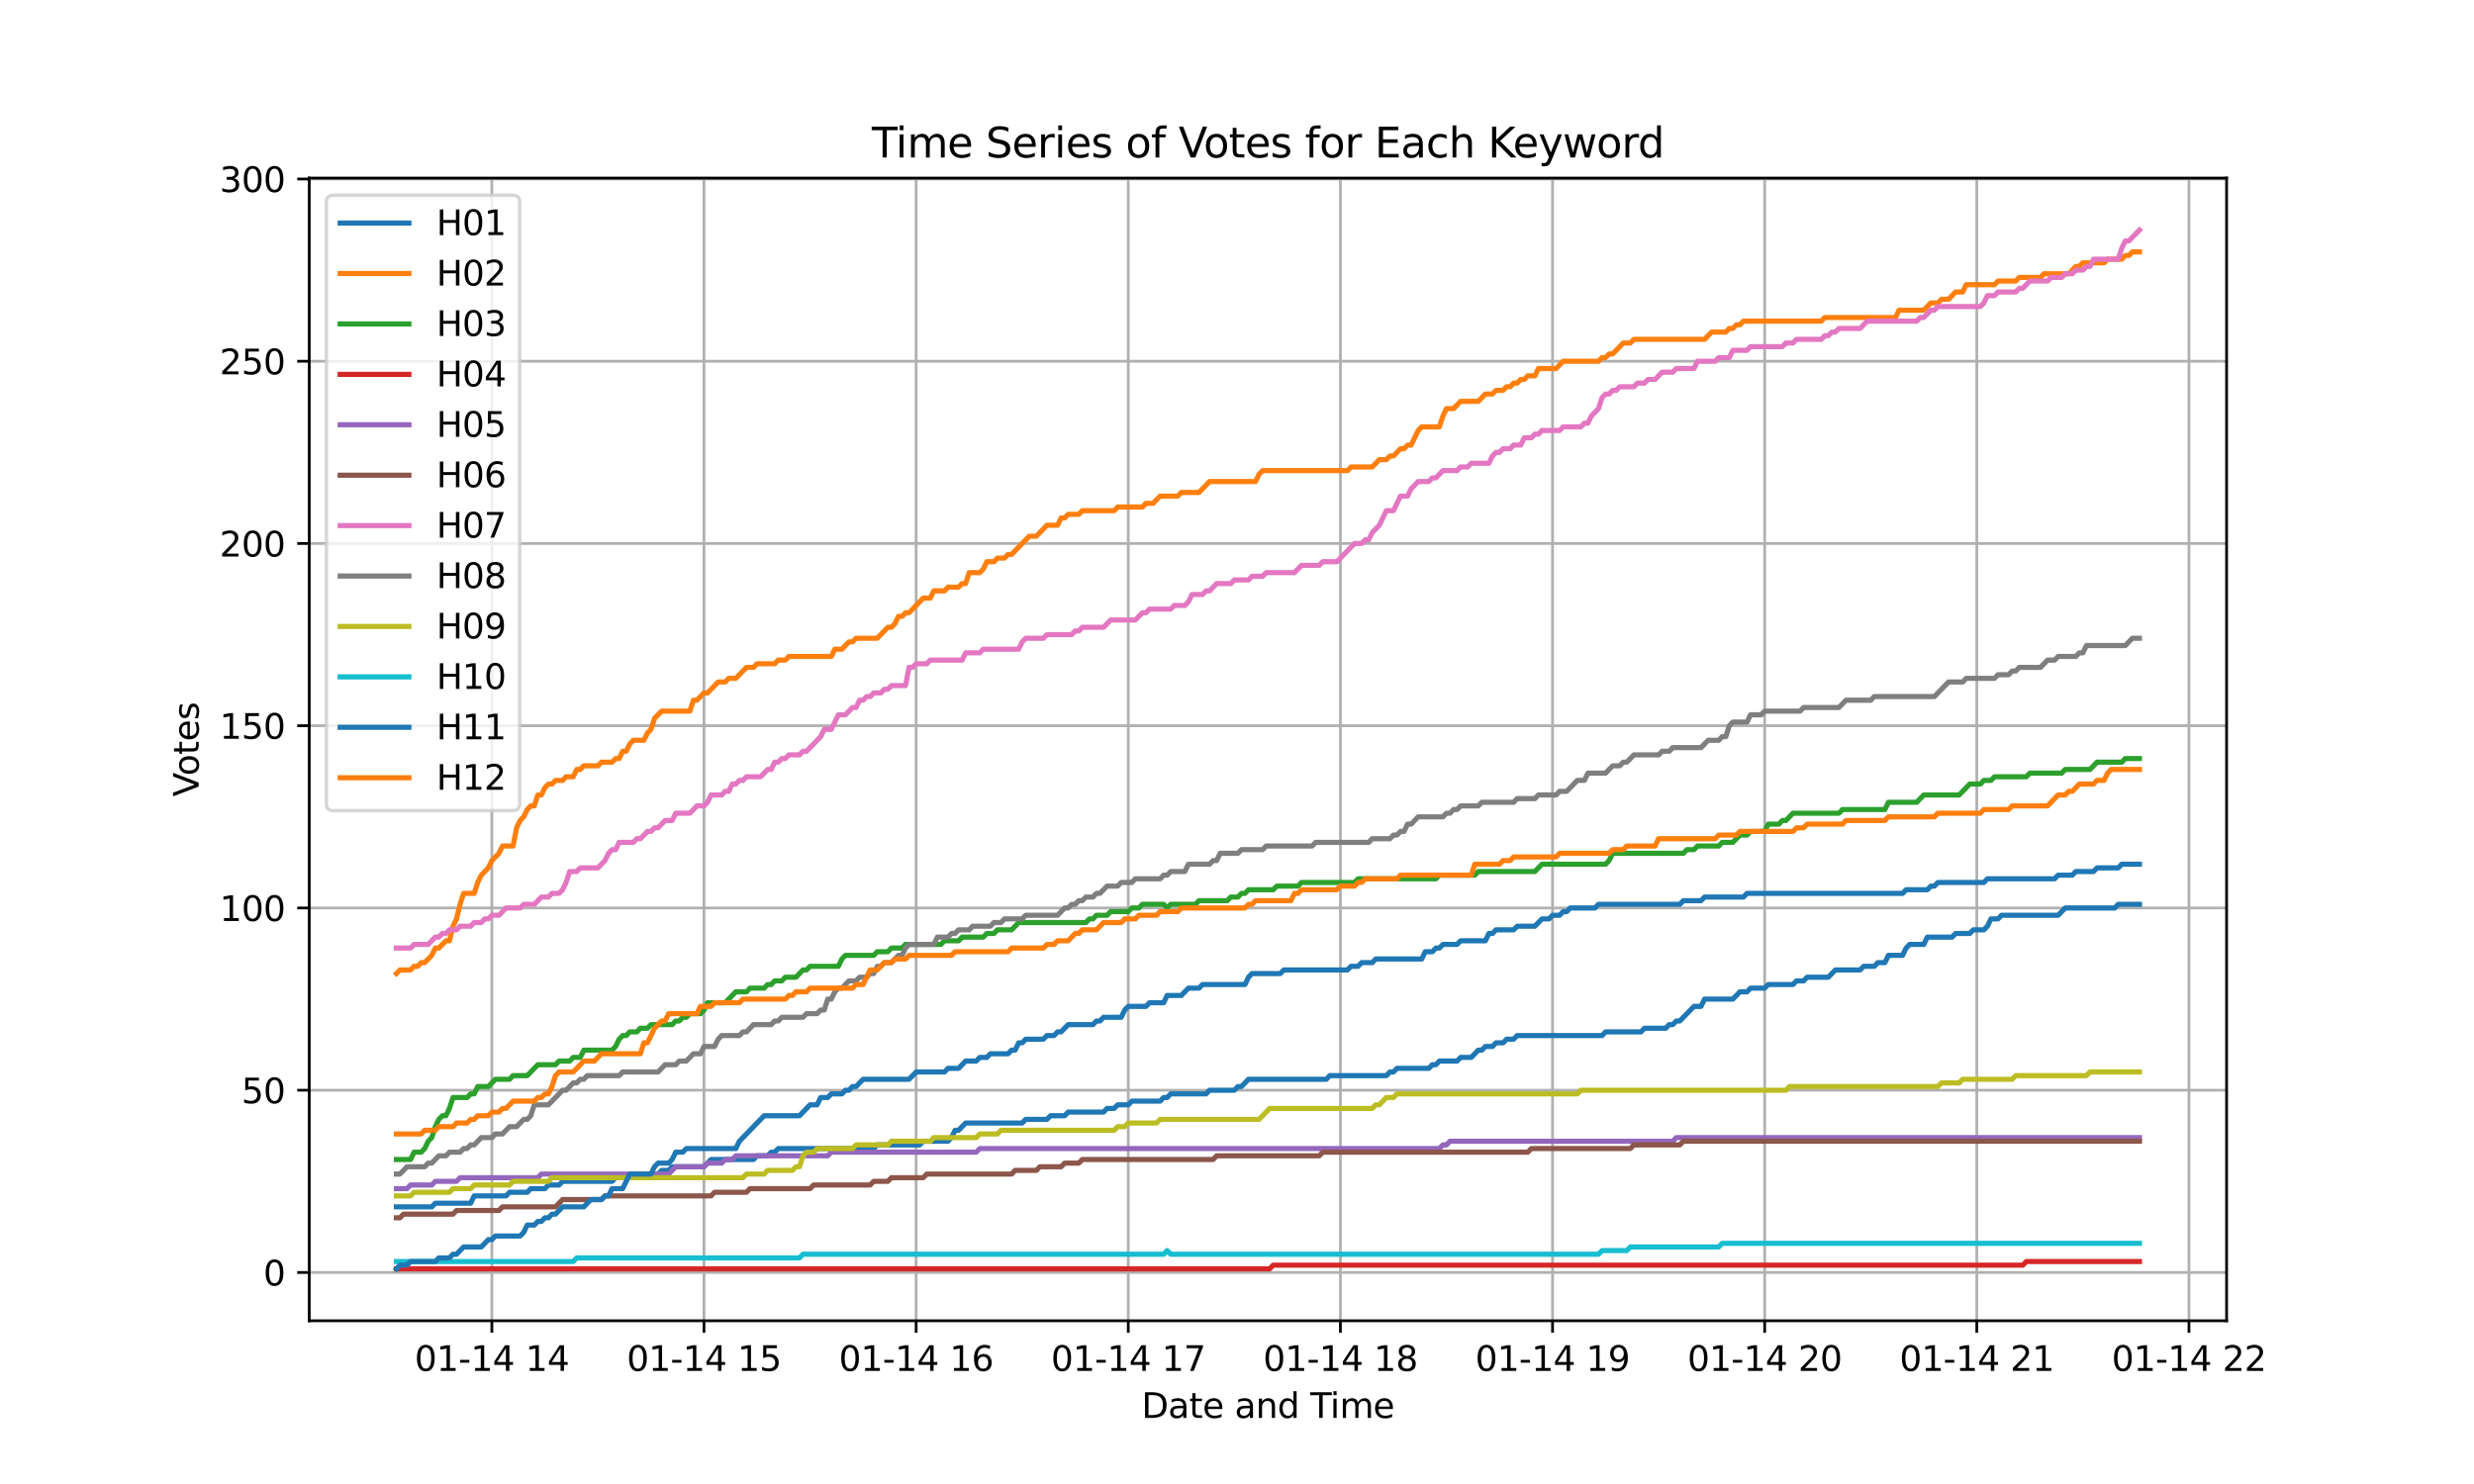 <?xml version="1.0" encoding="utf-8" standalone="no"?>
<!DOCTYPE svg PUBLIC "-//W3C//DTD SVG 1.1//EN"
  "http://www.w3.org/Graphics/SVG/1.1/DTD/svg11.dtd">
<svg xmlns:xlink="http://www.w3.org/1999/xlink" width="720pt" height="432pt" viewBox="0 0 720 432" xmlns="http://www.w3.org/2000/svg" version="1.1">
 <defs>
  <style type="text/css">*{stroke-linejoin: round; stroke-linecap: butt}</style>
 </defs>
 <g id="figure_1">
  <g id="patch_1">
   <path d="M 0 432 
L 720 432 
L 720 0 
L 0 0 
z
" style="fill: #ffffff"/>
  </g>
  <g id="axes_1">
   <g id="patch_2">
    <path d="M 90 384.48 
L 648 384.48 
L 648 51.84 
L 90 51.84 
z
" style="fill: #ffffff"/>
   </g>
   <g id="matplotlib.axis_1">
    <g id="xtick_1">
     <g id="line2d_1">
      <path d="M 143.145 384.48 
L 143.145 51.84 
" clip-path="url(#pcd2a762436)" style="fill: none; stroke: #b0b0b0; stroke-width: 0.8; stroke-linecap: square"/>
     </g>
     <g id="line2d_2">
      <defs>
       <path id="meb0a2f5725" d="M 0 0 
L 0 3.5 
" style="stroke: #000000; stroke-width: 0.8"/>
      </defs>
      <g>
       <use xlink:href="#meb0a2f5725" x="143.145" y="384.48" style="stroke: #000000; stroke-width: 0.8"/>
      </g>
     </g>
     <g id="text_1">
      <!-- 01-14 14 -->
      <g transform="translate(120.665 399.078) scale(0.1 -0.1)">
       <defs>
        <path id="DejaVuSans-30" d="M 2034 4250 
Q 1547 4250 1301 3770 
Q 1056 3291 1056 2328 
Q 1056 1369 1301 889 
Q 1547 409 2034 409 
Q 2525 409 2770 889 
Q 3016 1369 3016 2328 
Q 3016 3291 2770 3770 
Q 2525 4250 2034 4250 
z
M 2034 4750 
Q 2819 4750 3233 4129 
Q 3647 3509 3647 2328 
Q 3647 1150 3233 529 
Q 2819 -91 2034 -91 
Q 1250 -91 836 529 
Q 422 1150 422 2328 
Q 422 3509 836 4129 
Q 1250 4750 2034 4750 
z
" transform="scale(0.016)"/>
        <path id="DejaVuSans-31" d="M 794 531 
L 1825 531 
L 1825 4091 
L 703 3866 
L 703 4441 
L 1819 4666 
L 2450 4666 
L 2450 531 
L 3481 531 
L 3481 0 
L 794 0 
L 794 531 
z
" transform="scale(0.016)"/>
        <path id="DejaVuSans-2d" d="M 313 2009 
L 1997 2009 
L 1997 1497 
L 313 1497 
L 313 2009 
z
" transform="scale(0.016)"/>
        <path id="DejaVuSans-34" d="M 2419 4116 
L 825 1625 
L 2419 1625 
L 2419 4116 
z
M 2253 4666 
L 3047 4666 
L 3047 1625 
L 3713 1625 
L 3713 1100 
L 3047 1100 
L 3047 0 
L 2419 0 
L 2419 1100 
L 313 1100 
L 313 1709 
L 2253 4666 
z
" transform="scale(0.016)"/>
        <path id="DejaVuSans-20" transform="scale(0.016)"/>
       </defs>
       <use xlink:href="#DejaVuSans-30"/>
       <use xlink:href="#DejaVuSans-31" transform="translate(63.623 0)"/>
       <use xlink:href="#DejaVuSans-2d" transform="translate(127.246 0)"/>
       <use xlink:href="#DejaVuSans-31" transform="translate(163.33 0)"/>
       <use xlink:href="#DejaVuSans-34" transform="translate(226.953 0)"/>
       <use xlink:href="#DejaVuSans-20" transform="translate(290.576 0)"/>
       <use xlink:href="#DejaVuSans-31" transform="translate(322.363 0)"/>
       <use xlink:href="#DejaVuSans-34" transform="translate(385.986 0)"/>
      </g>
     </g>
    </g>
    <g id="xtick_2">
     <g id="line2d_3">
      <path d="M 204.882 384.48 
L 204.882 51.84 
" clip-path="url(#pcd2a762436)" style="fill: none; stroke: #b0b0b0; stroke-width: 0.8; stroke-linecap: square"/>
     </g>
     <g id="line2d_4">
      <g>
       <use xlink:href="#meb0a2f5725" x="204.882" y="384.48" style="stroke: #000000; stroke-width: 0.8"/>
      </g>
     </g>
     <g id="text_2">
      <!-- 01-14 15 -->
      <g transform="translate(182.402 399.078) scale(0.1 -0.1)">
       <defs>
        <path id="DejaVuSans-35" d="M 691 4666 
L 3169 4666 
L 3169 4134 
L 1269 4134 
L 1269 2991 
Q 1406 3038 1543 3061 
Q 1681 3084 1819 3084 
Q 2600 3084 3056 2656 
Q 3513 2228 3513 1497 
Q 3513 744 3044 326 
Q 2575 -91 1722 -91 
Q 1428 -91 1123 -41 
Q 819 9 494 109 
L 494 744 
Q 775 591 1075 516 
Q 1375 441 1709 441 
Q 2250 441 2565 725 
Q 2881 1009 2881 1497 
Q 2881 1984 2565 2268 
Q 2250 2553 1709 2553 
Q 1456 2553 1204 2497 
Q 953 2441 691 2322 
L 691 4666 
z
" transform="scale(0.016)"/>
       </defs>
       <use xlink:href="#DejaVuSans-30"/>
       <use xlink:href="#DejaVuSans-31" transform="translate(63.623 0)"/>
       <use xlink:href="#DejaVuSans-2d" transform="translate(127.246 0)"/>
       <use xlink:href="#DejaVuSans-31" transform="translate(163.33 0)"/>
       <use xlink:href="#DejaVuSans-34" transform="translate(226.953 0)"/>
       <use xlink:href="#DejaVuSans-20" transform="translate(290.576 0)"/>
       <use xlink:href="#DejaVuSans-31" transform="translate(322.363 0)"/>
       <use xlink:href="#DejaVuSans-35" transform="translate(385.986 0)"/>
      </g>
     </g>
    </g>
    <g id="xtick_3">
     <g id="line2d_5">
      <path d="M 266.619 384.48 
L 266.619 51.84 
" clip-path="url(#pcd2a762436)" style="fill: none; stroke: #b0b0b0; stroke-width: 0.8; stroke-linecap: square"/>
     </g>
     <g id="line2d_6">
      <g>
       <use xlink:href="#meb0a2f5725" x="266.619" y="384.48" style="stroke: #000000; stroke-width: 0.8"/>
      </g>
     </g>
     <g id="text_3">
      <!-- 01-14 16 -->
      <g transform="translate(244.139 399.078) scale(0.1 -0.1)">
       <defs>
        <path id="DejaVuSans-36" d="M 2113 2584 
Q 1688 2584 1439 2293 
Q 1191 2003 1191 1497 
Q 1191 994 1439 701 
Q 1688 409 2113 409 
Q 2538 409 2786 701 
Q 3034 994 3034 1497 
Q 3034 2003 2786 2293 
Q 2538 2584 2113 2584 
z
M 3366 4563 
L 3366 3988 
Q 3128 4100 2886 4159 
Q 2644 4219 2406 4219 
Q 1781 4219 1451 3797 
Q 1122 3375 1075 2522 
Q 1259 2794 1537 2939 
Q 1816 3084 2150 3084 
Q 2853 3084 3261 2657 
Q 3669 2231 3669 1497 
Q 3669 778 3244 343 
Q 2819 -91 2113 -91 
Q 1303 -91 875 529 
Q 447 1150 447 2328 
Q 447 3434 972 4092 
Q 1497 4750 2381 4750 
Q 2619 4750 2861 4703 
Q 3103 4656 3366 4563 
z
" transform="scale(0.016)"/>
       </defs>
       <use xlink:href="#DejaVuSans-30"/>
       <use xlink:href="#DejaVuSans-31" transform="translate(63.623 0)"/>
       <use xlink:href="#DejaVuSans-2d" transform="translate(127.246 0)"/>
       <use xlink:href="#DejaVuSans-31" transform="translate(163.33 0)"/>
       <use xlink:href="#DejaVuSans-34" transform="translate(226.953 0)"/>
       <use xlink:href="#DejaVuSans-20" transform="translate(290.576 0)"/>
       <use xlink:href="#DejaVuSans-31" transform="translate(322.363 0)"/>
       <use xlink:href="#DejaVuSans-36" transform="translate(385.986 0)"/>
      </g>
     </g>
    </g>
    <g id="xtick_4">
     <g id="line2d_7">
      <path d="M 328.356 384.48 
L 328.356 51.84 
" clip-path="url(#pcd2a762436)" style="fill: none; stroke: #b0b0b0; stroke-width: 0.8; stroke-linecap: square"/>
     </g>
     <g id="line2d_8">
      <g>
       <use xlink:href="#meb0a2f5725" x="328.356" y="384.48" style="stroke: #000000; stroke-width: 0.8"/>
      </g>
     </g>
     <g id="text_4">
      <!-- 01-14 17 -->
      <g transform="translate(305.876 399.078) scale(0.1 -0.1)">
       <defs>
        <path id="DejaVuSans-37" d="M 525 4666 
L 3525 4666 
L 3525 4397 
L 1831 0 
L 1172 0 
L 2766 4134 
L 525 4134 
L 525 4666 
z
" transform="scale(0.016)"/>
       </defs>
       <use xlink:href="#DejaVuSans-30"/>
       <use xlink:href="#DejaVuSans-31" transform="translate(63.623 0)"/>
       <use xlink:href="#DejaVuSans-2d" transform="translate(127.246 0)"/>
       <use xlink:href="#DejaVuSans-31" transform="translate(163.33 0)"/>
       <use xlink:href="#DejaVuSans-34" transform="translate(226.953 0)"/>
       <use xlink:href="#DejaVuSans-20" transform="translate(290.576 0)"/>
       <use xlink:href="#DejaVuSans-31" transform="translate(322.363 0)"/>
       <use xlink:href="#DejaVuSans-37" transform="translate(385.986 0)"/>
      </g>
     </g>
    </g>
    <g id="xtick_5">
     <g id="line2d_9">
      <path d="M 390.093 384.48 
L 390.093 51.84 
" clip-path="url(#pcd2a762436)" style="fill: none; stroke: #b0b0b0; stroke-width: 0.8; stroke-linecap: square"/>
     </g>
     <g id="line2d_10">
      <g>
       <use xlink:href="#meb0a2f5725" x="390.093" y="384.48" style="stroke: #000000; stroke-width: 0.8"/>
      </g>
     </g>
     <g id="text_5">
      <!-- 01-14 18 -->
      <g transform="translate(367.613 399.078) scale(0.1 -0.1)">
       <defs>
        <path id="DejaVuSans-38" d="M 2034 2216 
Q 1584 2216 1326 1975 
Q 1069 1734 1069 1313 
Q 1069 891 1326 650 
Q 1584 409 2034 409 
Q 2484 409 2743 651 
Q 3003 894 3003 1313 
Q 3003 1734 2745 1975 
Q 2488 2216 2034 2216 
z
M 1403 2484 
Q 997 2584 770 2862 
Q 544 3141 544 3541 
Q 544 4100 942 4425 
Q 1341 4750 2034 4750 
Q 2731 4750 3128 4425 
Q 3525 4100 3525 3541 
Q 3525 3141 3298 2862 
Q 3072 2584 2669 2484 
Q 3125 2378 3379 2068 
Q 3634 1759 3634 1313 
Q 3634 634 3220 271 
Q 2806 -91 2034 -91 
Q 1263 -91 848 271 
Q 434 634 434 1313 
Q 434 1759 690 2068 
Q 947 2378 1403 2484 
z
M 1172 3481 
Q 1172 3119 1398 2916 
Q 1625 2713 2034 2713 
Q 2441 2713 2670 2916 
Q 2900 3119 2900 3481 
Q 2900 3844 2670 4047 
Q 2441 4250 2034 4250 
Q 1625 4250 1398 4047 
Q 1172 3844 1172 3481 
z
" transform="scale(0.016)"/>
       </defs>
       <use xlink:href="#DejaVuSans-30"/>
       <use xlink:href="#DejaVuSans-31" transform="translate(63.623 0)"/>
       <use xlink:href="#DejaVuSans-2d" transform="translate(127.246 0)"/>
       <use xlink:href="#DejaVuSans-31" transform="translate(163.33 0)"/>
       <use xlink:href="#DejaVuSans-34" transform="translate(226.953 0)"/>
       <use xlink:href="#DejaVuSans-20" transform="translate(290.576 0)"/>
       <use xlink:href="#DejaVuSans-31" transform="translate(322.363 0)"/>
       <use xlink:href="#DejaVuSans-38" transform="translate(385.986 0)"/>
      </g>
     </g>
    </g>
    <g id="xtick_6">
     <g id="line2d_11">
      <path d="M 451.831 384.48 
L 451.831 51.84 
" clip-path="url(#pcd2a762436)" style="fill: none; stroke: #b0b0b0; stroke-width: 0.8; stroke-linecap: square"/>
     </g>
     <g id="line2d_12">
      <g>
       <use xlink:href="#meb0a2f5725" x="451.831" y="384.48" style="stroke: #000000; stroke-width: 0.8"/>
      </g>
     </g>
     <g id="text_6">
      <!-- 01-14 19 -->
      <g transform="translate(429.35 399.078) scale(0.1 -0.1)">
       <defs>
        <path id="DejaVuSans-39" d="M 703 97 
L 703 672 
Q 941 559 1184 500 
Q 1428 441 1663 441 
Q 2288 441 2617 861 
Q 2947 1281 2994 2138 
Q 2813 1869 2534 1725 
Q 2256 1581 1919 1581 
Q 1219 1581 811 2004 
Q 403 2428 403 3163 
Q 403 3881 828 4315 
Q 1253 4750 1959 4750 
Q 2769 4750 3195 4129 
Q 3622 3509 3622 2328 
Q 3622 1225 3098 567 
Q 2575 -91 1691 -91 
Q 1453 -91 1209 -44 
Q 966 3 703 97 
z
M 1959 2075 
Q 2384 2075 2632 2365 
Q 2881 2656 2881 3163 
Q 2881 3666 2632 3958 
Q 2384 4250 1959 4250 
Q 1534 4250 1286 3958 
Q 1038 3666 1038 3163 
Q 1038 2656 1286 2365 
Q 1534 2075 1959 2075 
z
" transform="scale(0.016)"/>
       </defs>
       <use xlink:href="#DejaVuSans-30"/>
       <use xlink:href="#DejaVuSans-31" transform="translate(63.623 0)"/>
       <use xlink:href="#DejaVuSans-2d" transform="translate(127.246 0)"/>
       <use xlink:href="#DejaVuSans-31" transform="translate(163.33 0)"/>
       <use xlink:href="#DejaVuSans-34" transform="translate(226.953 0)"/>
       <use xlink:href="#DejaVuSans-20" transform="translate(290.576 0)"/>
       <use xlink:href="#DejaVuSans-31" transform="translate(322.363 0)"/>
       <use xlink:href="#DejaVuSans-39" transform="translate(385.986 0)"/>
      </g>
     </g>
    </g>
    <g id="xtick_7">
     <g id="line2d_13">
      <path d="M 513.568 384.48 
L 513.568 51.84 
" clip-path="url(#pcd2a762436)" style="fill: none; stroke: #b0b0b0; stroke-width: 0.8; stroke-linecap: square"/>
     </g>
     <g id="line2d_14">
      <g>
       <use xlink:href="#meb0a2f5725" x="513.568" y="384.48" style="stroke: #000000; stroke-width: 0.8"/>
      </g>
     </g>
     <g id="text_7">
      <!-- 01-14 20 -->
      <g transform="translate(491.087 399.078) scale(0.1 -0.1)">
       <defs>
        <path id="DejaVuSans-32" d="M 1228 531 
L 3431 531 
L 3431 0 
L 469 0 
L 469 531 
Q 828 903 1448 1529 
Q 2069 2156 2228 2338 
Q 2531 2678 2651 2914 
Q 2772 3150 2772 3378 
Q 2772 3750 2511 3984 
Q 2250 4219 1831 4219 
Q 1534 4219 1204 4116 
Q 875 4013 500 3803 
L 500 4441 
Q 881 4594 1212 4672 
Q 1544 4750 1819 4750 
Q 2544 4750 2975 4387 
Q 3406 4025 3406 3419 
Q 3406 3131 3298 2873 
Q 3191 2616 2906 2266 
Q 2828 2175 2409 1742 
Q 1991 1309 1228 531 
z
" transform="scale(0.016)"/>
       </defs>
       <use xlink:href="#DejaVuSans-30"/>
       <use xlink:href="#DejaVuSans-31" transform="translate(63.623 0)"/>
       <use xlink:href="#DejaVuSans-2d" transform="translate(127.246 0)"/>
       <use xlink:href="#DejaVuSans-31" transform="translate(163.33 0)"/>
       <use xlink:href="#DejaVuSans-34" transform="translate(226.953 0)"/>
       <use xlink:href="#DejaVuSans-20" transform="translate(290.576 0)"/>
       <use xlink:href="#DejaVuSans-32" transform="translate(322.363 0)"/>
       <use xlink:href="#DejaVuSans-30" transform="translate(385.986 0)"/>
      </g>
     </g>
    </g>
    <g id="xtick_8">
     <g id="line2d_15">
      <path d="M 575.305 384.48 
L 575.305 51.84 
" clip-path="url(#pcd2a762436)" style="fill: none; stroke: #b0b0b0; stroke-width: 0.8; stroke-linecap: square"/>
     </g>
     <g id="line2d_16">
      <g>
       <use xlink:href="#meb0a2f5725" x="575.305" y="384.48" style="stroke: #000000; stroke-width: 0.8"/>
      </g>
     </g>
     <g id="text_8">
      <!-- 01-14 21 -->
      <g transform="translate(552.824 399.078) scale(0.1 -0.1)">
       <use xlink:href="#DejaVuSans-30"/>
       <use xlink:href="#DejaVuSans-31" transform="translate(63.623 0)"/>
       <use xlink:href="#DejaVuSans-2d" transform="translate(127.246 0)"/>
       <use xlink:href="#DejaVuSans-31" transform="translate(163.33 0)"/>
       <use xlink:href="#DejaVuSans-34" transform="translate(226.953 0)"/>
       <use xlink:href="#DejaVuSans-20" transform="translate(290.576 0)"/>
       <use xlink:href="#DejaVuSans-32" transform="translate(322.363 0)"/>
       <use xlink:href="#DejaVuSans-31" transform="translate(385.986 0)"/>
      </g>
     </g>
    </g>
    <g id="xtick_9">
     <g id="line2d_17">
      <path d="M 637.042 384.48 
L 637.042 51.84 
" clip-path="url(#pcd2a762436)" style="fill: none; stroke: #b0b0b0; stroke-width: 0.8; stroke-linecap: square"/>
     </g>
     <g id="line2d_18">
      <g>
       <use xlink:href="#meb0a2f5725" x="637.042" y="384.48" style="stroke: #000000; stroke-width: 0.8"/>
      </g>
     </g>
     <g id="text_9">
      <!-- 01-14 22 -->
      <g transform="translate(614.561 399.078) scale(0.1 -0.1)">
       <use xlink:href="#DejaVuSans-30"/>
       <use xlink:href="#DejaVuSans-31" transform="translate(63.623 0)"/>
       <use xlink:href="#DejaVuSans-2d" transform="translate(127.246 0)"/>
       <use xlink:href="#DejaVuSans-31" transform="translate(163.33 0)"/>
       <use xlink:href="#DejaVuSans-34" transform="translate(226.953 0)"/>
       <use xlink:href="#DejaVuSans-20" transform="translate(290.576 0)"/>
       <use xlink:href="#DejaVuSans-32" transform="translate(322.363 0)"/>
       <use xlink:href="#DejaVuSans-32" transform="translate(385.986 0)"/>
      </g>
     </g>
    </g>
    <g id="text_10">
     <!-- Date and Time -->
     <g transform="translate(332.23 412.757) scale(0.1 -0.1)">
      <defs>
       <path id="DejaVuSans-44" d="M 1259 4147 
L 1259 519 
L 2022 519 
Q 2988 519 3436 956 
Q 3884 1394 3884 2338 
Q 3884 3275 3436 3711 
Q 2988 4147 2022 4147 
L 1259 4147 
z
M 628 4666 
L 1925 4666 
Q 3281 4666 3915 4102 
Q 4550 3538 4550 2338 
Q 4550 1131 3912 565 
Q 3275 0 1925 0 
L 628 0 
L 628 4666 
z
" transform="scale(0.016)"/>
       <path id="DejaVuSans-61" d="M 2194 1759 
Q 1497 1759 1228 1600 
Q 959 1441 959 1056 
Q 959 750 1161 570 
Q 1363 391 1709 391 
Q 2188 391 2477 730 
Q 2766 1069 2766 1631 
L 2766 1759 
L 2194 1759 
z
M 3341 1997 
L 3341 0 
L 2766 0 
L 2766 531 
Q 2569 213 2275 61 
Q 1981 -91 1556 -91 
Q 1019 -91 701 211 
Q 384 513 384 1019 
Q 384 1609 779 1909 
Q 1175 2209 1959 2209 
L 2766 2209 
L 2766 2266 
Q 2766 2663 2505 2880 
Q 2244 3097 1772 3097 
Q 1472 3097 1187 3025 
Q 903 2953 641 2809 
L 641 3341 
Q 956 3463 1253 3523 
Q 1550 3584 1831 3584 
Q 2591 3584 2966 3190 
Q 3341 2797 3341 1997 
z
" transform="scale(0.016)"/>
       <path id="DejaVuSans-74" d="M 1172 4494 
L 1172 3500 
L 2356 3500 
L 2356 3053 
L 1172 3053 
L 1172 1153 
Q 1172 725 1289 603 
Q 1406 481 1766 481 
L 2356 481 
L 2356 0 
L 1766 0 
Q 1100 0 847 248 
Q 594 497 594 1153 
L 594 3053 
L 172 3053 
L 172 3500 
L 594 3500 
L 594 4494 
L 1172 4494 
z
" transform="scale(0.016)"/>
       <path id="DejaVuSans-65" d="M 3597 1894 
L 3597 1613 
L 953 1613 
Q 991 1019 1311 708 
Q 1631 397 2203 397 
Q 2534 397 2845 478 
Q 3156 559 3463 722 
L 3463 178 
Q 3153 47 2828 -22 
Q 2503 -91 2169 -91 
Q 1331 -91 842 396 
Q 353 884 353 1716 
Q 353 2575 817 3079 
Q 1281 3584 2069 3584 
Q 2775 3584 3186 3129 
Q 3597 2675 3597 1894 
z
M 3022 2063 
Q 3016 2534 2758 2815 
Q 2500 3097 2075 3097 
Q 1594 3097 1305 2825 
Q 1016 2553 972 2059 
L 3022 2063 
z
" transform="scale(0.016)"/>
       <path id="DejaVuSans-6e" d="M 3513 2113 
L 3513 0 
L 2938 0 
L 2938 2094 
Q 2938 2591 2744 2837 
Q 2550 3084 2163 3084 
Q 1697 3084 1428 2787 
Q 1159 2491 1159 1978 
L 1159 0 
L 581 0 
L 581 3500 
L 1159 3500 
L 1159 2956 
Q 1366 3272 1645 3428 
Q 1925 3584 2291 3584 
Q 2894 3584 3203 3211 
Q 3513 2838 3513 2113 
z
" transform="scale(0.016)"/>
       <path id="DejaVuSans-64" d="M 2906 2969 
L 2906 4863 
L 3481 4863 
L 3481 0 
L 2906 0 
L 2906 525 
Q 2725 213 2448 61 
Q 2172 -91 1784 -91 
Q 1150 -91 751 415 
Q 353 922 353 1747 
Q 353 2572 751 3078 
Q 1150 3584 1784 3584 
Q 2172 3584 2448 3432 
Q 2725 3281 2906 2969 
z
M 947 1747 
Q 947 1113 1208 752 
Q 1469 391 1925 391 
Q 2381 391 2643 752 
Q 2906 1113 2906 1747 
Q 2906 2381 2643 2742 
Q 2381 3103 1925 3103 
Q 1469 3103 1208 2742 
Q 947 2381 947 1747 
z
" transform="scale(0.016)"/>
       <path id="DejaVuSans-54" d="M -19 4666 
L 3928 4666 
L 3928 4134 
L 2272 4134 
L 2272 0 
L 1638 0 
L 1638 4134 
L -19 4134 
L -19 4666 
z
" transform="scale(0.016)"/>
       <path id="DejaVuSans-69" d="M 603 3500 
L 1178 3500 
L 1178 0 
L 603 0 
L 603 3500 
z
M 603 4863 
L 1178 4863 
L 1178 4134 
L 603 4134 
L 603 4863 
z
" transform="scale(0.016)"/>
       <path id="DejaVuSans-6d" d="M 3328 2828 
Q 3544 3216 3844 3400 
Q 4144 3584 4550 3584 
Q 5097 3584 5394 3201 
Q 5691 2819 5691 2113 
L 5691 0 
L 5113 0 
L 5113 2094 
Q 5113 2597 4934 2840 
Q 4756 3084 4391 3084 
Q 3944 3084 3684 2787 
Q 3425 2491 3425 1978 
L 3425 0 
L 2847 0 
L 2847 2094 
Q 2847 2600 2669 2842 
Q 2491 3084 2119 3084 
Q 1678 3084 1418 2786 
Q 1159 2488 1159 1978 
L 1159 0 
L 581 0 
L 581 3500 
L 1159 3500 
L 1159 2956 
Q 1356 3278 1631 3431 
Q 1906 3584 2284 3584 
Q 2666 3584 2933 3390 
Q 3200 3197 3328 2828 
z
" transform="scale(0.016)"/>
      </defs>
      <use xlink:href="#DejaVuSans-44"/>
      <use xlink:href="#DejaVuSans-61" transform="translate(77.002 0)"/>
      <use xlink:href="#DejaVuSans-74" transform="translate(138.281 0)"/>
      <use xlink:href="#DejaVuSans-65" transform="translate(177.49 0)"/>
      <use xlink:href="#DejaVuSans-20" transform="translate(239.014 0)"/>
      <use xlink:href="#DejaVuSans-61" transform="translate(270.801 0)"/>
      <use xlink:href="#DejaVuSans-6e" transform="translate(332.08 0)"/>
      <use xlink:href="#DejaVuSans-64" transform="translate(395.459 0)"/>
      <use xlink:href="#DejaVuSans-20" transform="translate(458.936 0)"/>
      <use xlink:href="#DejaVuSans-54" transform="translate(490.723 0)"/>
      <use xlink:href="#DejaVuSans-69" transform="translate(548.682 0)"/>
      <use xlink:href="#DejaVuSans-6d" transform="translate(576.465 0)"/>
      <use xlink:href="#DejaVuSans-65" transform="translate(673.877 0)"/>
     </g>
    </g>
   </g>
   <g id="matplotlib.axis_2">
    <g id="ytick_1">
     <g id="line2d_19">
      <path d="M 90 370.421 
L 648 370.421 
" clip-path="url(#pcd2a762436)" style="fill: none; stroke: #b0b0b0; stroke-width: 0.8; stroke-linecap: square"/>
     </g>
     <g id="line2d_20">
      <defs>
       <path id="m05d76762e5" d="M 0 0 
L -3.5 0 
" style="stroke: #000000; stroke-width: 0.8"/>
      </defs>
      <g>
       <use xlink:href="#m05d76762e5" x="90" y="370.421" style="stroke: #000000; stroke-width: 0.8"/>
      </g>
     </g>
     <g id="text_11">
      <!-- 0 -->
      <g transform="translate(76.638 374.22) scale(0.1 -0.1)">
       <use xlink:href="#DejaVuSans-30"/>
      </g>
     </g>
    </g>
    <g id="ytick_2">
     <g id="line2d_21">
      <path d="M 90 317.368 
L 648 317.368 
" clip-path="url(#pcd2a762436)" style="fill: none; stroke: #b0b0b0; stroke-width: 0.8; stroke-linecap: square"/>
     </g>
     <g id="line2d_22">
      <g>
       <use xlink:href="#m05d76762e5" x="90" y="317.368" style="stroke: #000000; stroke-width: 0.8"/>
      </g>
     </g>
     <g id="text_12">
      <!-- 50 -->
      <g transform="translate(70.275 321.168) scale(0.1 -0.1)">
       <use xlink:href="#DejaVuSans-35"/>
       <use xlink:href="#DejaVuSans-30" transform="translate(63.623 0)"/>
      </g>
     </g>
    </g>
    <g id="ytick_3">
     <g id="line2d_23">
      <path d="M 90 264.316 
L 648 264.316 
" clip-path="url(#pcd2a762436)" style="fill: none; stroke: #b0b0b0; stroke-width: 0.8; stroke-linecap: square"/>
     </g>
     <g id="line2d_24">
      <g>
       <use xlink:href="#m05d76762e5" x="90" y="264.316" style="stroke: #000000; stroke-width: 0.8"/>
      </g>
     </g>
     <g id="text_13">
      <!-- 100 -->
      <g transform="translate(63.913 268.115) scale(0.1 -0.1)">
       <use xlink:href="#DejaVuSans-31"/>
       <use xlink:href="#DejaVuSans-30" transform="translate(63.623 0)"/>
       <use xlink:href="#DejaVuSans-30" transform="translate(127.246 0)"/>
      </g>
     </g>
    </g>
    <g id="ytick_4">
     <g id="line2d_25">
      <path d="M 90 211.263 
L 648 211.263 
" clip-path="url(#pcd2a762436)" style="fill: none; stroke: #b0b0b0; stroke-width: 0.8; stroke-linecap: square"/>
     </g>
     <g id="line2d_26">
      <g>
       <use xlink:href="#m05d76762e5" x="90" y="211.263" style="stroke: #000000; stroke-width: 0.8"/>
      </g>
     </g>
     <g id="text_14">
      <!-- 150 -->
      <g transform="translate(63.913 215.062) scale(0.1 -0.1)">
       <use xlink:href="#DejaVuSans-31"/>
       <use xlink:href="#DejaVuSans-35" transform="translate(63.623 0)"/>
       <use xlink:href="#DejaVuSans-30" transform="translate(127.246 0)"/>
      </g>
     </g>
    </g>
    <g id="ytick_5">
     <g id="line2d_27">
      <path d="M 90 158.211 
L 648 158.211 
" clip-path="url(#pcd2a762436)" style="fill: none; stroke: #b0b0b0; stroke-width: 0.8; stroke-linecap: square"/>
     </g>
     <g id="line2d_28">
      <g>
       <use xlink:href="#m05d76762e5" x="90" y="158.211" style="stroke: #000000; stroke-width: 0.8"/>
      </g>
     </g>
     <g id="text_15">
      <!-- 200 -->
      <g transform="translate(63.913 162.01) scale(0.1 -0.1)">
       <use xlink:href="#DejaVuSans-32"/>
       <use xlink:href="#DejaVuSans-30" transform="translate(63.623 0)"/>
       <use xlink:href="#DejaVuSans-30" transform="translate(127.246 0)"/>
      </g>
     </g>
    </g>
    <g id="ytick_6">
     <g id="line2d_29">
      <path d="M 90 105.158 
L 648 105.158 
" clip-path="url(#pcd2a762436)" style="fill: none; stroke: #b0b0b0; stroke-width: 0.8; stroke-linecap: square"/>
     </g>
     <g id="line2d_30">
      <g>
       <use xlink:href="#m05d76762e5" x="90" y="105.158" style="stroke: #000000; stroke-width: 0.8"/>
      </g>
     </g>
     <g id="text_16">
      <!-- 250 -->
      <g transform="translate(63.913 108.957) scale(0.1 -0.1)">
       <use xlink:href="#DejaVuSans-32"/>
       <use xlink:href="#DejaVuSans-35" transform="translate(63.623 0)"/>
       <use xlink:href="#DejaVuSans-30" transform="translate(127.246 0)"/>
      </g>
     </g>
    </g>
    <g id="ytick_7">
     <g id="line2d_31">
      <path d="M 90 52.105 
L 648 52.105 
" clip-path="url(#pcd2a762436)" style="fill: none; stroke: #b0b0b0; stroke-width: 0.8; stroke-linecap: square"/>
     </g>
     <g id="line2d_32">
      <g>
       <use xlink:href="#m05d76762e5" x="90" y="52.105" style="stroke: #000000; stroke-width: 0.8"/>
      </g>
     </g>
     <g id="text_17">
      <!-- 300 -->
      <g transform="translate(63.913 55.904) scale(0.1 -0.1)">
       <defs>
        <path id="DejaVuSans-33" d="M 2597 2516 
Q 3050 2419 3304 2112 
Q 3559 1806 3559 1356 
Q 3559 666 3084 287 
Q 2609 -91 1734 -91 
Q 1441 -91 1130 -33 
Q 819 25 488 141 
L 488 750 
Q 750 597 1062 519 
Q 1375 441 1716 441 
Q 2309 441 2620 675 
Q 2931 909 2931 1356 
Q 2931 1769 2642 2001 
Q 2353 2234 1838 2234 
L 1294 2234 
L 1294 2753 
L 1863 2753 
Q 2328 2753 2575 2939 
Q 2822 3125 2822 3475 
Q 2822 3834 2567 4026 
Q 2313 4219 1838 4219 
Q 1578 4219 1281 4162 
Q 984 4106 628 3988 
L 628 4550 
Q 988 4650 1302 4700 
Q 1616 4750 1894 4750 
Q 2613 4750 3031 4423 
Q 3450 4097 3450 3541 
Q 3450 3153 3228 2886 
Q 3006 2619 2597 2516 
z
" transform="scale(0.016)"/>
       </defs>
       <use xlink:href="#DejaVuSans-33"/>
       <use xlink:href="#DejaVuSans-30" transform="translate(63.623 0)"/>
       <use xlink:href="#DejaVuSans-30" transform="translate(127.246 0)"/>
      </g>
     </g>
    </g>
    <g id="text_18">
     <!-- Votes -->
     <g transform="translate(57.833 231.894) rotate(-90) scale(0.1 -0.1)">
      <defs>
       <path id="DejaVuSans-56" d="M 1831 0 
L 50 4666 
L 709 4666 
L 2188 738 
L 3669 4666 
L 4325 4666 
L 2547 0 
L 1831 0 
z
" transform="scale(0.016)"/>
       <path id="DejaVuSans-6f" d="M 1959 3097 
Q 1497 3097 1228 2736 
Q 959 2375 959 1747 
Q 959 1119 1226 758 
Q 1494 397 1959 397 
Q 2419 397 2687 759 
Q 2956 1122 2956 1747 
Q 2956 2369 2687 2733 
Q 2419 3097 1959 3097 
z
M 1959 3584 
Q 2709 3584 3137 3096 
Q 3566 2609 3566 1747 
Q 3566 888 3137 398 
Q 2709 -91 1959 -91 
Q 1206 -91 779 398 
Q 353 888 353 1747 
Q 353 2609 779 3096 
Q 1206 3584 1959 3584 
z
" transform="scale(0.016)"/>
       <path id="DejaVuSans-73" d="M 2834 3397 
L 2834 2853 
Q 2591 2978 2328 3040 
Q 2066 3103 1784 3103 
Q 1356 3103 1142 2972 
Q 928 2841 928 2578 
Q 928 2378 1081 2264 
Q 1234 2150 1697 2047 
L 1894 2003 
Q 2506 1872 2764 1633 
Q 3022 1394 3022 966 
Q 3022 478 2636 193 
Q 2250 -91 1575 -91 
Q 1294 -91 989 -36 
Q 684 19 347 128 
L 347 722 
Q 666 556 975 473 
Q 1284 391 1588 391 
Q 1994 391 2212 530 
Q 2431 669 2431 922 
Q 2431 1156 2273 1281 
Q 2116 1406 1581 1522 
L 1381 1569 
Q 847 1681 609 1914 
Q 372 2147 372 2553 
Q 372 3047 722 3315 
Q 1072 3584 1716 3584 
Q 2034 3584 2315 3537 
Q 2597 3491 2834 3397 
z
" transform="scale(0.016)"/>
      </defs>
      <use xlink:href="#DejaVuSans-56"/>
      <use xlink:href="#DejaVuSans-6f" transform="translate(60.658 0)"/>
      <use xlink:href="#DejaVuSans-74" transform="translate(121.84 0)"/>
      <use xlink:href="#DejaVuSans-65" transform="translate(161.049 0)"/>
      <use xlink:href="#DejaVuSans-73" transform="translate(222.572 0)"/>
     </g>
    </g>
   </g>
   <g id="line2d_33">
    <path d="M 115.364 351.322 
L 125.653 351.322 
L 126.682 350.261 
L 136.972 350.261 
L 138.001 348.139 
L 147.261 348.139 
L 148.29 347.078 
L 153.435 347.078 
L 154.464 346.017 
L 158.58 346.017 
L 159.609 344.956 
L 162.695 344.956 
L 163.724 343.895 
L 178.13 343.895 
L 179.159 342.834 
L 190.477 342.834 
L 192.535 340.712 
L 194.593 340.712 
L 195.622 339.651 
L 204.882 339.651 
L 206.94 337.528 
L 219.288 337.528 
L 220.317 336.467 
L 223.403 336.467 
L 224.432 335.406 
L 225.461 335.406 
L 226.49 334.345 
L 254.272 334.345 
L 255.301 333.284 
L 267.648 333.284 
L 268.677 332.223 
L 275.88 332.223 
L 276.909 331.162 
L 277.938 329.04 
L 278.967 329.04 
L 281.025 326.918 
L 297.488 326.918 
L 298.517 325.857 
L 304.691 325.857 
L 305.72 324.796 
L 309.835 324.796 
L 310.864 323.735 
L 321.154 323.735 
L 322.183 322.674 
L 324.241 322.674 
L 325.27 321.613 
L 328.356 321.613 
L 329.385 320.552 
L 337.617 320.552 
L 338.646 319.491 
L 339.675 319.491 
L 340.704 318.429 
L 350.993 318.429 
L 352.022 317.368 
L 359.225 317.368 
L 360.254 316.307 
L 361.283 316.307 
L 363.341 314.185 
L 385.978 314.185 
L 387.007 313.124 
L 403.47 313.124 
L 404.499 312.063 
L 405.528 312.063 
L 406.557 311.002 
L 415.817 311.002 
L 416.846 309.941 
L 417.875 309.941 
L 418.904 308.88 
L 424.049 308.88 
L 425.078 307.819 
L 428.165 307.819 
L 430.223 305.697 
L 431.252 305.697 
L 432.28 304.636 
L 434.338 304.636 
L 435.367 303.575 
L 437.425 303.575 
L 438.454 302.514 
L 440.512 302.514 
L 441.541 301.453 
L 466.236 301.453 
L 467.265 300.392 
L 477.554 300.392 
L 478.583 299.331 
L 484.757 299.331 
L 485.786 298.269 
L 486.815 298.269 
L 487.844 297.208 
L 488.873 297.208 
L 492.989 292.964 
L 495.046 292.964 
L 496.075 290.842 
L 504.307 290.842 
L 506.365 288.72 
L 508.423 288.72 
L 509.452 287.659 
L 513.568 287.659 
L 514.597 286.598 
L 521.799 286.598 
L 522.828 285.537 
L 524.886 285.537 
L 525.915 284.476 
L 532.089 284.476 
L 534.147 282.354 
L 541.349 282.354 
L 542.378 281.293 
L 545.465 281.293 
L 546.494 280.232 
L 548.552 280.232 
L 549.581 278.109 
L 553.697 278.109 
L 554.726 275.987 
L 555.755 274.926 
L 559.87 274.926 
L 560.899 272.804 
L 568.102 272.804 
L 569.131 271.743 
L 573.247 271.743 
L 574.276 270.682 
L 577.363 270.682 
L 578.391 269.621 
L 579.42 267.499 
L 581.478 267.499 
L 582.507 266.438 
L 598.97 266.438 
L 601.028 264.316 
L 615.434 264.316 
L 616.463 263.255 
L 622.636 263.255 
L 622.636 263.255 
" clip-path="url(#pcd2a762436)" style="fill: none; stroke: #1f77b4; stroke-width: 1.5; stroke-linecap: square"/>
   </g>
   <g id="line2d_34">
    <path d="M 115.364 283.415 
L 116.393 282.354 
L 119.479 282.354 
L 120.508 281.293 
L 121.537 281.293 
L 122.566 280.232 
L 123.595 280.232 
L 125.653 278.109 
L 126.682 275.987 
L 127.711 275.987 
L 129.769 273.865 
L 130.798 273.865 
L 131.827 269.621 
L 132.856 267.499 
L 133.885 263.255 
L 134.914 260.072 
L 138.001 260.072 
L 139.03 256.888 
L 140.058 254.766 
L 142.116 252.644 
L 143.145 250.522 
L 145.203 248.4 
L 146.232 246.278 
L 149.319 246.278 
L 150.348 240.973 
L 151.377 238.851 
L 152.406 237.789 
L 153.435 235.667 
L 154.464 234.606 
L 155.493 234.606 
L 156.522 231.423 
L 157.551 231.423 
L 158.58 229.301 
L 159.609 228.24 
L 160.637 228.24 
L 161.666 227.179 
L 163.724 227.179 
L 164.753 226.118 
L 166.811 226.118 
L 167.84 223.996 
L 168.869 223.996 
L 169.898 222.935 
L 174.014 222.935 
L 175.043 221.874 
L 178.13 221.874 
L 179.159 220.813 
L 180.188 220.813 
L 181.216 218.691 
L 182.245 218.691 
L 183.274 216.568 
L 184.303 215.507 
L 187.39 215.507 
L 188.419 213.385 
L 189.448 212.324 
L 190.477 209.141 
L 192.535 207.019 
L 200.767 207.019 
L 201.796 203.836 
L 202.824 203.836 
L 204.882 201.714 
L 205.911 201.714 
L 208.998 198.531 
L 211.056 198.531 
L 212.085 197.469 
L 214.143 197.469 
L 217.23 194.286 
L 219.288 194.286 
L 220.317 193.225 
L 225.461 193.225 
L 226.49 192.164 
L 228.548 192.164 
L 229.577 191.103 
L 241.925 191.103 
L 242.954 188.981 
L 245.011 188.981 
L 247.069 186.859 
L 248.098 186.859 
L 249.127 185.798 
L 255.301 185.798 
L 258.388 182.615 
L 259.417 182.615 
L 260.446 181.554 
L 261.475 179.432 
L 262.504 179.432 
L 263.533 178.371 
L 264.561 178.371 
L 268.677 174.126 
L 270.735 174.126 
L 271.764 172.004 
L 274.851 172.004 
L 275.88 170.943 
L 278.967 170.943 
L 279.996 169.882 
L 281.025 169.882 
L 282.054 166.699 
L 285.141 166.699 
L 286.169 165.638 
L 287.198 163.516 
L 289.256 163.516 
L 290.285 162.455 
L 292.343 162.455 
L 293.372 161.394 
L 294.401 161.394 
L 299.546 156.088 
L 301.604 156.088 
L 304.691 152.905 
L 307.777 152.905 
L 308.806 150.783 
L 309.835 150.783 
L 310.864 149.722 
L 313.951 149.722 
L 314.98 148.661 
L 324.241 148.661 
L 325.27 147.6 
L 332.472 147.6 
L 333.501 146.539 
L 335.559 146.539 
L 337.617 144.417 
L 342.762 144.417 
L 343.791 143.356 
L 348.935 143.356 
L 352.022 140.173 
L 365.399 140.173 
L 366.428 138.051 
L 367.457 136.989 
L 392.151 136.989 
L 393.18 135.928 
L 399.354 135.928 
L 401.412 133.806 
L 403.47 133.806 
L 404.499 132.745 
L 405.528 132.745 
L 407.586 130.623 
L 408.615 130.623 
L 409.644 129.562 
L 410.673 129.562 
L 412.73 125.318 
L 413.759 124.257 
L 418.904 124.257 
L 419.933 121.074 
L 420.962 118.952 
L 423.02 118.952 
L 425.078 116.829 
L 430.223 116.829 
L 432.28 114.707 
L 434.338 114.707 
L 435.367 113.646 
L 437.425 113.646 
L 438.454 112.585 
L 439.483 112.585 
L 440.512 111.524 
L 441.541 111.524 
L 442.57 110.463 
L 443.599 110.463 
L 444.628 109.402 
L 446.686 109.402 
L 447.715 107.28 
L 452.859 107.28 
L 454.917 105.158 
L 465.207 105.158 
L 466.236 104.097 
L 467.265 104.097 
L 468.294 103.036 
L 469.323 103.036 
L 472.41 99.853 
L 474.467 99.853 
L 475.496 98.792 
L 496.075 98.792 
L 498.133 96.669 
L 502.249 96.669 
L 503.278 95.608 
L 504.307 95.608 
L 505.336 94.547 
L 506.365 94.547 
L 507.394 93.486 
L 530.031 93.486 
L 531.06 92.425 
L 551.639 92.425 
L 552.668 90.303 
L 559.87 90.303 
L 561.928 88.181 
L 563.986 88.181 
L 565.015 87.12 
L 567.073 87.12 
L 569.131 84.998 
L 571.189 84.998 
L 572.218 82.876 
L 580.449 82.876 
L 581.478 81.815 
L 586.623 81.815 
L 587.652 80.754 
L 593.826 80.754 
L 594.855 79.693 
L 602.057 79.693 
L 604.115 77.571 
L 605.144 77.571 
L 606.173 76.509 
L 612.347 76.509 
L 613.376 75.448 
L 617.492 75.448 
L 618.521 74.387 
L 619.55 74.387 
L 620.578 73.326 
L 622.636 73.326 
L 622.636 73.326 
" clip-path="url(#pcd2a762436)" style="fill: none; stroke: #ff7f0e; stroke-width: 1.5; stroke-linecap: square"/>
   </g>
   <g id="line2d_35">
    <path d="M 115.364 337.528 
L 119.479 337.528 
L 120.508 335.406 
L 122.566 335.406 
L 123.595 334.345 
L 124.624 332.223 
L 125.653 331.162 
L 126.682 327.979 
L 127.711 325.857 
L 128.74 324.796 
L 129.769 324.796 
L 130.798 322.674 
L 131.827 319.491 
L 135.943 319.491 
L 136.972 318.429 
L 138.001 318.429 
L 139.03 316.307 
L 142.116 316.307 
L 144.174 314.185 
L 148.29 314.185 
L 149.319 313.124 
L 153.435 313.124 
L 156.522 309.941 
L 161.666 309.941 
L 162.695 308.88 
L 165.782 308.88 
L 166.811 307.819 
L 168.869 307.819 
L 169.898 305.697 
L 178.13 305.697 
L 179.159 304.636 
L 180.188 302.514 
L 181.216 301.453 
L 182.245 301.453 
L 183.274 300.392 
L 185.332 300.392 
L 186.361 299.331 
L 188.419 299.331 
L 189.448 298.269 
L 195.622 298.269 
L 196.651 297.208 
L 197.68 297.208 
L 198.709 296.147 
L 199.738 296.147 
L 200.767 295.086 
L 203.853 295.086 
L 204.882 294.025 
L 205.911 291.903 
L 211.056 291.903 
L 214.143 288.72 
L 217.23 288.72 
L 218.259 287.659 
L 222.375 287.659 
L 223.403 286.598 
L 224.432 286.598 
L 225.461 285.537 
L 227.519 285.537 
L 228.548 284.476 
L 231.635 284.476 
L 233.693 282.354 
L 234.722 282.354 
L 235.751 281.293 
L 243.982 281.293 
L 245.011 279.171 
L 246.04 278.109 
L 254.272 278.109 
L 255.301 277.048 
L 258.388 277.048 
L 259.417 275.987 
L 262.504 275.987 
L 263.533 274.926 
L 273.822 274.926 
L 274.851 273.865 
L 278.967 273.865 
L 279.996 272.804 
L 286.169 272.804 
L 287.198 271.743 
L 289.256 271.743 
L 290.285 270.682 
L 294.401 270.682 
L 296.459 268.56 
L 316.009 268.56 
L 317.038 267.499 
L 318.067 267.499 
L 319.096 266.438 
L 322.183 266.438 
L 323.212 265.377 
L 328.356 265.377 
L 329.385 264.316 
L 331.443 264.316 
L 332.472 263.255 
L 338.646 263.255 
L 339.675 264.316 
L 340.704 263.255 
L 347.907 263.255 
L 348.935 262.194 
L 357.167 262.194 
L 358.196 261.133 
L 360.254 261.133 
L 361.283 260.072 
L 362.312 260.072 
L 363.341 259.011 
L 370.543 259.011 
L 371.572 257.949 
L 377.746 257.949 
L 378.775 256.888 
L 394.209 256.888 
L 395.238 255.827 
L 417.875 255.827 
L 418.904 254.766 
L 429.194 254.766 
L 430.223 253.705 
L 446.686 253.705 
L 448.744 251.583 
L 467.265 251.583 
L 468.294 250.522 
L 469.323 248.4 
L 489.902 248.4 
L 490.931 247.339 
L 492.989 247.339 
L 494.018 246.278 
L 500.191 246.278 
L 501.22 245.217 
L 504.307 245.217 
L 506.365 243.095 
L 508.423 243.095 
L 509.452 242.034 
L 513.568 242.034 
L 514.597 239.912 
L 517.683 239.912 
L 518.712 238.851 
L 519.741 238.851 
L 521.799 236.728 
L 535.176 236.728 
L 536.204 235.667 
L 548.552 235.667 
L 549.581 233.545 
L 557.812 233.545 
L 559.87 231.423 
L 570.16 231.423 
L 573.247 228.24 
L 576.334 228.24 
L 577.363 227.179 
L 579.42 227.179 
L 580.449 226.118 
L 589.71 226.118 
L 590.739 225.057 
L 599.999 225.057 
L 601.028 223.996 
L 608.231 223.996 
L 610.289 221.874 
L 617.492 221.874 
L 618.521 220.813 
L 622.636 220.813 
L 622.636 220.813 
" clip-path="url(#pcd2a762436)" style="fill: none; stroke: #2ca02c; stroke-width: 1.5; stroke-linecap: square"/>
   </g>
   <g id="line2d_36">
    <path d="M 115.364 369.36 
L 369.514 369.36 
L 370.543 368.299 
L 588.681 368.299 
L 589.71 367.238 
L 622.636 367.238 
L 622.636 367.238 
" clip-path="url(#pcd2a762436)" style="fill: none; stroke: #d62728; stroke-width: 1.5; stroke-linecap: square"/>
   </g>
   <g id="line2d_37">
    <path d="M 115.364 346.017 
L 118.45 346.017 
L 119.479 344.956 
L 125.653 344.956 
L 126.682 343.895 
L 132.856 343.895 
L 133.885 342.834 
L 156.522 342.834 
L 157.551 341.773 
L 194.593 341.773 
L 196.651 339.651 
L 204.882 339.651 
L 205.911 338.589 
L 210.027 338.589 
L 211.056 337.528 
L 213.114 337.528 
L 214.143 336.467 
L 240.896 336.467 
L 241.925 335.406 
L 284.112 335.406 
L 285.141 334.345 
L 418.904 334.345 
L 419.933 333.284 
L 420.962 333.284 
L 421.991 332.223 
L 486.815 332.223 
L 487.844 331.162 
L 622.636 331.162 
L 622.636 331.162 
" clip-path="url(#pcd2a762436)" style="fill: none; stroke: #9467bd; stroke-width: 1.5; stroke-linecap: square"/>
   </g>
   <g id="line2d_38">
    <path d="M 115.364 354.505 
L 116.393 354.505 
L 117.422 353.444 
L 131.827 353.444 
L 132.856 352.383 
L 145.203 352.383 
L 146.232 351.322 
L 161.666 351.322 
L 163.724 349.2 
L 175.043 349.2 
L 176.072 348.139 
L 206.94 348.139 
L 207.969 347.078 
L 217.23 347.078 
L 218.259 346.017 
L 235.751 346.017 
L 236.78 344.956 
L 253.243 344.956 
L 254.272 343.895 
L 258.388 343.895 
L 259.417 342.834 
L 268.677 342.834 
L 269.706 341.773 
L 294.401 341.773 
L 295.43 340.712 
L 301.604 340.712 
L 302.633 339.651 
L 308.806 339.651 
L 309.835 338.589 
L 313.951 338.589 
L 314.98 337.528 
L 353.051 337.528 
L 354.08 336.467 
L 383.92 336.467 
L 384.949 335.406 
L 444.628 335.406 
L 445.657 334.345 
L 474.467 334.345 
L 475.496 333.284 
L 488.873 333.284 
L 489.902 332.223 
L 622.636 332.223 
L 622.636 332.223 
" clip-path="url(#pcd2a762436)" style="fill: none; stroke: #8c564b; stroke-width: 1.5; stroke-linecap: square"/>
   </g>
   <g id="line2d_39">
    <path d="M 115.364 275.987 
L 119.479 275.987 
L 120.508 274.926 
L 124.624 274.926 
L 126.682 272.804 
L 127.711 272.804 
L 128.74 271.743 
L 129.769 271.743 
L 130.798 270.682 
L 132.856 270.682 
L 133.885 269.621 
L 136.972 269.621 
L 138.001 268.56 
L 140.058 268.56 
L 141.087 267.499 
L 142.116 267.499 
L 143.145 266.438 
L 145.203 266.438 
L 147.261 264.316 
L 151.377 264.316 
L 152.406 263.255 
L 155.493 263.255 
L 157.551 261.133 
L 159.609 261.133 
L 160.637 260.072 
L 162.695 260.072 
L 163.724 259.011 
L 164.753 256.888 
L 165.782 253.705 
L 167.84 253.705 
L 168.869 252.644 
L 174.014 252.644 
L 176.072 250.522 
L 177.101 248.4 
L 178.13 247.339 
L 179.159 247.339 
L 180.188 245.217 
L 184.303 245.217 
L 185.332 244.156 
L 186.361 244.156 
L 188.419 242.034 
L 189.448 242.034 
L 190.477 240.973 
L 191.506 240.973 
L 193.564 238.851 
L 195.622 238.851 
L 196.651 236.728 
L 200.767 236.728 
L 202.824 234.606 
L 204.882 234.606 
L 205.911 233.545 
L 206.94 231.423 
L 210.027 231.423 
L 211.056 230.362 
L 212.085 230.362 
L 213.114 228.24 
L 214.143 228.24 
L 215.172 227.179 
L 216.201 227.179 
L 217.23 226.118 
L 221.346 226.118 
L 223.403 223.996 
L 224.432 223.996 
L 225.461 221.874 
L 226.49 221.874 
L 227.519 220.813 
L 228.548 220.813 
L 229.577 219.752 
L 232.664 219.752 
L 233.693 218.691 
L 234.722 218.691 
L 238.838 214.446 
L 239.867 212.324 
L 241.925 212.324 
L 243.982 208.08 
L 246.04 208.08 
L 248.098 205.958 
L 249.127 205.958 
L 250.156 203.836 
L 251.185 203.836 
L 252.214 202.775 
L 253.243 202.775 
L 254.272 201.714 
L 256.33 201.714 
L 257.359 200.653 
L 258.388 200.653 
L 259.417 199.592 
L 263.533 199.592 
L 264.561 194.286 
L 265.59 194.286 
L 266.619 193.225 
L 269.706 193.225 
L 270.735 192.164 
L 279.996 192.164 
L 281.025 190.042 
L 285.141 190.042 
L 286.169 188.981 
L 296.459 188.981 
L 297.488 186.859 
L 298.517 185.798 
L 303.662 185.798 
L 304.691 184.737 
L 311.893 184.737 
L 312.922 183.676 
L 313.951 183.676 
L 314.98 182.615 
L 321.154 182.615 
L 323.212 180.493 
L 330.414 180.493 
L 332.472 178.371 
L 333.501 178.371 
L 334.53 177.309 
L 340.704 177.309 
L 341.733 176.248 
L 344.82 176.248 
L 345.849 175.187 
L 346.878 173.065 
L 349.964 173.065 
L 350.993 172.004 
L 352.022 172.004 
L 354.08 169.882 
L 358.196 169.882 
L 359.225 168.821 
L 363.341 168.821 
L 364.37 167.76 
L 367.457 167.76 
L 368.486 166.699 
L 376.717 166.699 
L 378.775 164.577 
L 383.92 164.577 
L 384.949 163.516 
L 389.065 163.516 
L 394.209 158.211 
L 396.267 158.211 
L 397.296 157.149 
L 398.325 157.149 
L 399.354 155.027 
L 401.412 152.905 
L 403.47 148.661 
L 405.528 148.661 
L 407.586 144.417 
L 409.644 144.417 
L 410.673 142.295 
L 412.73 140.173 
L 415.817 140.173 
L 416.846 139.112 
L 417.875 139.112 
L 419.933 136.989 
L 424.049 136.989 
L 425.078 135.928 
L 427.136 135.928 
L 428.165 134.867 
L 433.309 134.867 
L 434.338 132.745 
L 435.367 131.684 
L 436.396 131.684 
L 437.425 130.623 
L 439.483 130.623 
L 440.512 129.562 
L 442.57 129.562 
L 443.599 127.44 
L 445.657 127.44 
L 446.686 126.379 
L 447.715 126.379 
L 448.744 125.318 
L 453.888 125.318 
L 454.917 124.257 
L 460.062 124.257 
L 461.091 123.196 
L 462.12 123.196 
L 463.149 121.074 
L 465.207 118.952 
L 466.236 115.768 
L 467.265 114.707 
L 468.294 114.707 
L 469.323 113.646 
L 470.352 113.646 
L 471.381 112.585 
L 475.496 112.585 
L 476.525 111.524 
L 478.583 111.524 
L 479.612 110.463 
L 481.67 110.463 
L 483.728 108.341 
L 486.815 108.341 
L 487.844 107.28 
L 492.989 107.28 
L 494.018 105.158 
L 499.162 105.158 
L 500.191 104.097 
L 503.278 104.097 
L 504.307 101.975 
L 508.423 101.975 
L 509.452 100.914 
L 518.712 100.914 
L 519.741 99.853 
L 521.799 99.853 
L 522.828 98.792 
L 530.031 98.792 
L 531.06 97.731 
L 532.089 97.731 
L 533.118 96.669 
L 534.147 96.669 
L 535.176 95.608 
L 541.349 95.608 
L 543.407 93.486 
L 557.812 93.486 
L 558.841 92.425 
L 559.87 92.425 
L 561.928 90.303 
L 562.957 90.303 
L 563.986 89.242 
L 576.334 89.242 
L 577.363 88.181 
L 578.391 86.059 
L 580.449 86.059 
L 581.478 84.998 
L 586.623 84.998 
L 587.652 83.937 
L 588.681 83.937 
L 590.739 81.815 
L 595.884 81.815 
L 596.913 80.754 
L 599.999 80.754 
L 601.028 79.693 
L 603.086 79.693 
L 604.115 78.632 
L 606.173 78.632 
L 607.202 77.571 
L 608.231 77.571 
L 609.26 75.448 
L 616.463 75.448 
L 617.492 72.265 
L 618.521 70.143 
L 619.55 70.143 
L 622.636 66.96 
L 622.636 66.96 
" clip-path="url(#pcd2a762436)" style="fill: none; stroke: #e377c2; stroke-width: 1.5; stroke-linecap: square"/>
   </g>
   <g id="line2d_40">
    <path d="M 115.364 341.773 
L 116.393 341.773 
L 118.45 339.651 
L 123.595 339.651 
L 124.624 338.589 
L 125.653 338.589 
L 127.711 336.467 
L 129.769 336.467 
L 130.798 335.406 
L 133.885 335.406 
L 134.914 334.345 
L 135.943 334.345 
L 136.972 333.284 
L 138.001 333.284 
L 140.058 331.162 
L 143.145 331.162 
L 144.174 330.101 
L 146.232 330.101 
L 148.29 327.979 
L 150.348 327.979 
L 152.406 325.857 
L 153.435 325.857 
L 154.464 324.796 
L 155.493 321.613 
L 159.609 321.613 
L 163.724 317.368 
L 164.753 317.368 
L 166.811 315.246 
L 167.84 315.246 
L 168.869 314.185 
L 169.898 314.185 
L 170.927 313.124 
L 180.188 313.124 
L 181.216 312.063 
L 191.506 312.063 
L 193.564 309.941 
L 196.651 309.941 
L 197.68 308.88 
L 199.738 308.88 
L 201.796 306.758 
L 203.853 306.758 
L 204.882 304.636 
L 207.969 304.636 
L 208.998 302.514 
L 210.027 301.453 
L 215.172 301.453 
L 216.201 300.392 
L 217.23 300.392 
L 219.288 298.269 
L 224.432 298.269 
L 225.461 297.208 
L 226.49 297.208 
L 227.519 296.147 
L 233.693 296.147 
L 234.722 295.086 
L 237.809 295.086 
L 238.838 294.025 
L 239.867 294.025 
L 240.896 290.842 
L 241.925 290.842 
L 242.954 288.72 
L 243.982 287.659 
L 245.011 287.659 
L 247.069 285.537 
L 249.127 285.537 
L 250.156 284.476 
L 252.214 284.476 
L 253.243 283.415 
L 254.272 283.415 
L 255.301 281.293 
L 256.33 281.293 
L 257.359 280.232 
L 259.417 280.232 
L 261.475 278.109 
L 262.504 278.109 
L 263.533 275.987 
L 264.561 274.926 
L 271.764 274.926 
L 272.793 272.804 
L 275.88 272.804 
L 276.909 271.743 
L 277.938 271.743 
L 278.967 270.682 
L 282.054 270.682 
L 283.083 269.621 
L 288.227 269.621 
L 289.256 268.56 
L 291.314 268.56 
L 292.343 267.499 
L 297.488 267.499 
L 298.517 266.438 
L 307.777 266.438 
L 309.835 264.316 
L 310.864 264.316 
L 311.893 263.255 
L 312.922 263.255 
L 313.951 262.194 
L 314.98 262.194 
L 316.009 261.133 
L 318.067 261.133 
L 319.096 260.072 
L 320.125 260.072 
L 322.183 257.949 
L 325.27 257.949 
L 326.299 256.888 
L 329.385 256.888 
L 330.414 255.827 
L 337.617 255.827 
L 338.646 254.766 
L 339.675 254.766 
L 340.704 253.705 
L 344.82 253.705 
L 345.849 251.583 
L 352.022 251.583 
L 353.051 250.522 
L 354.08 250.522 
L 355.109 248.4 
L 360.254 248.4 
L 361.283 247.339 
L 367.457 247.339 
L 368.486 246.278 
L 381.862 246.278 
L 382.891 245.217 
L 398.325 245.217 
L 399.354 244.156 
L 404.499 244.156 
L 405.528 243.095 
L 406.557 243.095 
L 407.586 242.034 
L 408.615 242.034 
L 409.644 239.912 
L 410.673 239.912 
L 412.73 237.789 
L 419.933 237.789 
L 420.962 236.728 
L 421.991 236.728 
L 423.02 235.667 
L 424.049 235.667 
L 425.078 234.606 
L 430.223 234.606 
L 431.252 233.545 
L 440.512 233.545 
L 441.541 232.484 
L 446.686 232.484 
L 447.715 231.423 
L 452.859 231.423 
L 453.888 230.362 
L 455.946 230.362 
L 459.033 227.179 
L 461.091 227.179 
L 462.12 225.057 
L 467.265 225.057 
L 469.323 222.935 
L 471.381 222.935 
L 472.41 221.874 
L 473.439 221.874 
L 475.496 219.752 
L 482.699 219.752 
L 483.728 218.691 
L 485.786 218.691 
L 486.815 217.629 
L 495.046 217.629 
L 497.104 215.507 
L 500.191 215.507 
L 501.22 214.446 
L 502.249 214.446 
L 503.278 211.263 
L 504.307 210.202 
L 508.423 210.202 
L 509.452 208.08 
L 512.539 208.08 
L 513.568 207.019 
L 523.857 207.019 
L 524.886 205.958 
L 535.176 205.958 
L 537.233 203.836 
L 544.436 203.836 
L 545.465 202.775 
L 562.957 202.775 
L 567.073 198.531 
L 571.189 198.531 
L 572.218 197.469 
L 580.449 197.469 
L 581.478 196.408 
L 584.565 196.408 
L 585.594 195.347 
L 586.623 195.347 
L 587.652 194.286 
L 593.826 194.286 
L 595.884 192.164 
L 597.942 192.164 
L 598.97 191.103 
L 604.115 191.103 
L 605.144 190.042 
L 606.173 190.042 
L 607.202 187.92 
L 618.521 187.92 
L 620.578 185.798 
L 622.636 185.798 
L 622.636 185.798 
" clip-path="url(#pcd2a762436)" style="fill: none; stroke: #7f7f7f; stroke-width: 1.5; stroke-linecap: square"/>
   </g>
   <g id="line2d_41">
    <path d="M 115.364 348.139 
L 119.479 348.139 
L 120.508 347.078 
L 130.798 347.078 
L 131.827 346.017 
L 136.972 346.017 
L 138.001 344.956 
L 148.29 344.956 
L 149.319 343.895 
L 159.609 343.895 
L 160.637 342.834 
L 216.201 342.834 
L 217.23 341.773 
L 222.375 341.773 
L 223.403 340.712 
L 230.606 340.712 
L 231.635 339.651 
L 232.664 339.651 
L 233.693 336.467 
L 234.722 335.406 
L 236.78 335.406 
L 237.809 334.345 
L 248.098 334.345 
L 249.127 333.284 
L 258.388 333.284 
L 259.417 332.223 
L 270.735 332.223 
L 271.764 331.162 
L 284.112 331.162 
L 285.141 330.101 
L 290.285 330.101 
L 291.314 329.04 
L 324.241 329.04 
L 325.27 327.979 
L 327.327 327.979 
L 328.356 326.918 
L 336.588 326.918 
L 337.617 325.857 
L 366.428 325.857 
L 369.514 322.674 
L 399.354 322.674 
L 400.383 321.613 
L 401.412 321.613 
L 403.47 319.491 
L 405.528 319.491 
L 406.557 318.429 
L 459.033 318.429 
L 460.062 317.368 
L 519.741 317.368 
L 520.77 316.307 
L 563.986 316.307 
L 565.015 315.246 
L 570.16 315.246 
L 571.189 314.185 
L 585.594 314.185 
L 586.623 313.124 
L 607.202 313.124 
L 608.231 312.063 
L 622.636 312.063 
L 622.636 312.063 
" clip-path="url(#pcd2a762436)" style="fill: none; stroke: #bcbd22; stroke-width: 1.5; stroke-linecap: square"/>
   </g>
   <g id="line2d_42">
    <path d="M 115.364 367.238 
L 166.811 367.238 
L 167.84 366.177 
L 232.664 366.177 
L 233.693 365.116 
L 338.646 365.116 
L 339.675 364.055 
L 340.704 365.116 
L 465.207 365.116 
L 466.236 364.055 
L 473.439 364.055 
L 474.467 362.994 
L 500.191 362.994 
L 501.22 361.933 
L 622.636 361.933 
L 622.636 361.933 
" clip-path="url(#pcd2a762436)" style="fill: none; stroke: #17becf; stroke-width: 1.5; stroke-linecap: square"/>
   </g>
   <g id="line2d_43">
    <path d="M 115.364 369.36 
L 116.393 368.299 
L 118.45 368.299 
L 119.479 367.238 
L 126.682 367.238 
L 127.711 366.177 
L 130.798 366.177 
L 131.827 365.116 
L 132.856 365.116 
L 134.914 362.994 
L 140.058 362.994 
L 142.116 360.872 
L 143.145 360.872 
L 144.174 359.811 
L 151.377 359.811 
L 152.406 358.749 
L 153.435 356.627 
L 155.493 356.627 
L 156.522 355.566 
L 157.551 355.566 
L 158.58 354.505 
L 159.609 354.505 
L 160.637 353.444 
L 161.666 353.444 
L 163.724 351.322 
L 169.898 351.322 
L 171.956 349.2 
L 175.043 349.2 
L 176.072 348.139 
L 177.101 348.139 
L 178.13 346.017 
L 181.216 346.017 
L 183.274 341.773 
L 189.448 341.773 
L 190.477 339.651 
L 191.506 338.589 
L 194.593 338.589 
L 195.622 337.528 
L 196.651 335.406 
L 198.709 335.406 
L 199.738 334.345 
L 214.143 334.345 
L 215.172 332.223 
L 222.375 324.796 
L 232.664 324.796 
L 235.751 321.613 
L 237.809 321.613 
L 238.838 319.491 
L 240.896 319.491 
L 241.925 318.429 
L 245.011 318.429 
L 246.04 317.368 
L 247.069 317.368 
L 248.098 316.307 
L 249.127 316.307 
L 251.185 314.185 
L 264.561 314.185 
L 266.619 312.063 
L 274.851 312.063 
L 275.88 311.002 
L 278.967 311.002 
L 281.025 308.88 
L 284.112 308.88 
L 285.141 307.819 
L 287.198 307.819 
L 288.227 306.758 
L 293.372 306.758 
L 294.401 305.697 
L 295.43 305.697 
L 296.459 303.575 
L 297.488 303.575 
L 298.517 302.514 
L 303.662 302.514 
L 304.691 301.453 
L 306.748 301.453 
L 307.777 300.392 
L 308.806 300.392 
L 310.864 298.269 
L 318.067 298.269 
L 319.096 297.208 
L 320.125 297.208 
L 321.154 296.147 
L 326.299 296.147 
L 327.327 294.025 
L 328.356 292.964 
L 333.501 292.964 
L 334.53 291.903 
L 338.646 291.903 
L 339.675 289.781 
L 343.791 289.781 
L 345.849 287.659 
L 348.935 287.659 
L 349.964 286.598 
L 362.312 286.598 
L 363.341 284.476 
L 364.37 283.415 
L 372.601 283.415 
L 373.63 282.354 
L 392.151 282.354 
L 393.18 281.293 
L 395.238 281.293 
L 396.267 280.232 
L 399.354 280.232 
L 400.383 279.171 
L 413.759 279.171 
L 414.788 277.048 
L 416.846 277.048 
L 417.875 275.987 
L 418.904 275.987 
L 419.933 274.926 
L 424.049 274.926 
L 425.078 273.865 
L 432.28 273.865 
L 433.309 271.743 
L 434.338 271.743 
L 435.367 270.682 
L 440.512 270.682 
L 441.541 269.621 
L 446.686 269.621 
L 448.744 267.499 
L 450.802 267.499 
L 451.831 266.438 
L 453.888 266.438 
L 454.917 265.377 
L 455.946 265.377 
L 456.975 264.316 
L 464.178 264.316 
L 465.207 263.255 
L 488.873 263.255 
L 489.902 262.194 
L 495.046 262.194 
L 496.075 261.133 
L 507.394 261.133 
L 508.423 260.072 
L 553.697 260.072 
L 554.726 259.011 
L 560.899 259.011 
L 561.928 257.949 
L 562.957 257.949 
L 563.986 256.888 
L 577.363 256.888 
L 578.391 255.827 
L 597.942 255.827 
L 598.97 254.766 
L 603.086 254.766 
L 604.115 253.705 
L 609.26 253.705 
L 610.289 252.644 
L 616.463 252.644 
L 617.492 251.583 
L 622.636 251.583 
L 622.636 251.583 
" clip-path="url(#pcd2a762436)" style="fill: none; stroke: #1f77b4; stroke-width: 1.5; stroke-linecap: square"/>
   </g>
   <g id="line2d_44">
    <path d="M 115.364 330.101 
L 122.566 330.101 
L 123.595 329.04 
L 126.682 329.04 
L 127.711 327.979 
L 131.827 327.979 
L 132.856 326.918 
L 135.943 326.918 
L 136.972 325.857 
L 138.001 325.857 
L 139.03 324.796 
L 142.116 324.796 
L 143.145 323.735 
L 145.203 323.735 
L 146.232 322.674 
L 147.261 322.674 
L 149.319 320.552 
L 155.493 320.552 
L 156.522 319.491 
L 157.551 319.491 
L 158.58 318.429 
L 159.609 318.429 
L 160.637 316.307 
L 161.666 313.124 
L 162.695 312.063 
L 166.811 312.063 
L 169.898 308.88 
L 172.985 308.88 
L 175.043 306.758 
L 186.361 306.758 
L 187.39 303.575 
L 188.419 303.575 
L 190.477 299.331 
L 192.535 297.208 
L 193.564 297.208 
L 194.593 295.086 
L 202.824 295.086 
L 203.853 292.964 
L 206.94 292.964 
L 207.969 291.903 
L 215.172 291.903 
L 216.201 290.842 
L 228.548 290.842 
L 229.577 289.781 
L 230.606 289.781 
L 231.635 288.72 
L 234.722 288.72 
L 235.751 287.659 
L 248.098 287.659 
L 249.127 286.598 
L 251.185 286.598 
L 253.243 282.354 
L 255.301 282.354 
L 257.359 280.232 
L 259.417 280.232 
L 260.446 279.171 
L 263.533 279.171 
L 264.561 278.109 
L 276.909 278.109 
L 277.938 277.048 
L 293.372 277.048 
L 294.401 275.987 
L 303.662 275.987 
L 304.691 274.926 
L 306.748 274.926 
L 307.777 273.865 
L 310.864 273.865 
L 312.922 271.743 
L 313.951 271.743 
L 314.98 270.682 
L 319.096 270.682 
L 321.154 268.56 
L 326.299 268.56 
L 327.327 267.499 
L 330.414 267.499 
L 331.443 266.438 
L 336.588 266.438 
L 337.617 265.377 
L 342.762 265.377 
L 343.791 264.316 
L 362.312 264.316 
L 363.341 263.255 
L 364.37 263.255 
L 365.399 262.194 
L 375.688 262.194 
L 376.717 260.072 
L 377.746 260.072 
L 378.775 259.011 
L 389.065 259.011 
L 390.093 257.949 
L 394.209 257.949 
L 395.238 256.888 
L 396.267 256.888 
L 397.296 255.827 
L 406.557 255.827 
L 407.586 254.766 
L 428.165 254.766 
L 429.194 251.583 
L 436.396 251.583 
L 437.425 250.522 
L 439.483 250.522 
L 440.512 249.461 
L 452.859 249.461 
L 453.888 248.4 
L 468.294 248.4 
L 469.323 247.339 
L 472.41 247.339 
L 473.439 246.278 
L 481.67 246.278 
L 482.699 244.156 
L 499.162 244.156 
L 500.191 243.095 
L 505.336 243.095 
L 506.365 242.034 
L 521.799 242.034 
L 522.828 240.973 
L 524.886 240.973 
L 525.915 239.912 
L 536.204 239.912 
L 537.233 238.851 
L 548.552 238.851 
L 549.581 237.789 
L 562.957 237.789 
L 563.986 236.728 
L 576.334 236.728 
L 577.363 235.667 
L 584.565 235.667 
L 585.594 234.606 
L 595.884 234.606 
L 598.97 231.423 
L 601.028 231.423 
L 602.057 230.362 
L 603.086 230.362 
L 605.144 228.24 
L 609.26 228.24 
L 610.289 227.179 
L 612.347 227.179 
L 613.376 225.057 
L 614.405 223.996 
L 622.636 223.996 
L 622.636 223.996 
" clip-path="url(#pcd2a762436)" style="fill: none; stroke: #ff7f0e; stroke-width: 1.5; stroke-linecap: square"/>
   </g>
   <g id="patch_3">
    <path d="M 90 384.48 
L 90 51.84 
" style="fill: none; stroke: #000000; stroke-width: 0.8; stroke-linejoin: miter; stroke-linecap: square"/>
   </g>
   <g id="patch_4">
    <path d="M 648 384.48 
L 648 51.84 
" style="fill: none; stroke: #000000; stroke-width: 0.8; stroke-linejoin: miter; stroke-linecap: square"/>
   </g>
   <g id="patch_5">
    <path d="M 90 384.48 
L 648 384.48 
" style="fill: none; stroke: #000000; stroke-width: 0.8; stroke-linejoin: miter; stroke-linecap: square"/>
   </g>
   <g id="patch_6">
    <path d="M 90 51.84 
L 648 51.84 
" style="fill: none; stroke: #000000; stroke-width: 0.8; stroke-linejoin: miter; stroke-linecap: square"/>
   </g>
   <g id="text_19">
    <!-- Time Series of Votes for Each Keyword -->
    <g transform="translate(253.717 45.84) scale(0.12 -0.12)">
     <defs>
      <path id="DejaVuSans-53" d="M 3425 4513 
L 3425 3897 
Q 3066 4069 2747 4153 
Q 2428 4238 2131 4238 
Q 1616 4238 1336 4038 
Q 1056 3838 1056 3469 
Q 1056 3159 1242 3001 
Q 1428 2844 1947 2747 
L 2328 2669 
Q 3034 2534 3370 2195 
Q 3706 1856 3706 1288 
Q 3706 609 3251 259 
Q 2797 -91 1919 -91 
Q 1588 -91 1214 -16 
Q 841 59 441 206 
L 441 856 
Q 825 641 1194 531 
Q 1563 422 1919 422 
Q 2459 422 2753 634 
Q 3047 847 3047 1241 
Q 3047 1584 2836 1778 
Q 2625 1972 2144 2069 
L 1759 2144 
Q 1053 2284 737 2584 
Q 422 2884 422 3419 
Q 422 4038 858 4394 
Q 1294 4750 2059 4750 
Q 2388 4750 2728 4690 
Q 3069 4631 3425 4513 
z
" transform="scale(0.016)"/>
      <path id="DejaVuSans-72" d="M 2631 2963 
Q 2534 3019 2420 3045 
Q 2306 3072 2169 3072 
Q 1681 3072 1420 2755 
Q 1159 2438 1159 1844 
L 1159 0 
L 581 0 
L 581 3500 
L 1159 3500 
L 1159 2956 
Q 1341 3275 1631 3429 
Q 1922 3584 2338 3584 
Q 2397 3584 2469 3576 
Q 2541 3569 2628 3553 
L 2631 2963 
z
" transform="scale(0.016)"/>
      <path id="DejaVuSans-66" d="M 2375 4863 
L 2375 4384 
L 1825 4384 
Q 1516 4384 1395 4259 
Q 1275 4134 1275 3809 
L 1275 3500 
L 2222 3500 
L 2222 3053 
L 1275 3053 
L 1275 0 
L 697 0 
L 697 3053 
L 147 3053 
L 147 3500 
L 697 3500 
L 697 3744 
Q 697 4328 969 4595 
Q 1241 4863 1831 4863 
L 2375 4863 
z
" transform="scale(0.016)"/>
      <path id="DejaVuSans-45" d="M 628 4666 
L 3578 4666 
L 3578 4134 
L 1259 4134 
L 1259 2753 
L 3481 2753 
L 3481 2222 
L 1259 2222 
L 1259 531 
L 3634 531 
L 3634 0 
L 628 0 
L 628 4666 
z
" transform="scale(0.016)"/>
      <path id="DejaVuSans-63" d="M 3122 3366 
L 3122 2828 
Q 2878 2963 2633 3030 
Q 2388 3097 2138 3097 
Q 1578 3097 1268 2742 
Q 959 2388 959 1747 
Q 959 1106 1268 751 
Q 1578 397 2138 397 
Q 2388 397 2633 464 
Q 2878 531 3122 666 
L 3122 134 
Q 2881 22 2623 -34 
Q 2366 -91 2075 -91 
Q 1284 -91 818 406 
Q 353 903 353 1747 
Q 353 2603 823 3093 
Q 1294 3584 2113 3584 
Q 2378 3584 2631 3529 
Q 2884 3475 3122 3366 
z
" transform="scale(0.016)"/>
      <path id="DejaVuSans-68" d="M 3513 2113 
L 3513 0 
L 2938 0 
L 2938 2094 
Q 2938 2591 2744 2837 
Q 2550 3084 2163 3084 
Q 1697 3084 1428 2787 
Q 1159 2491 1159 1978 
L 1159 0 
L 581 0 
L 581 4863 
L 1159 4863 
L 1159 2956 
Q 1366 3272 1645 3428 
Q 1925 3584 2291 3584 
Q 2894 3584 3203 3211 
Q 3513 2838 3513 2113 
z
" transform="scale(0.016)"/>
      <path id="DejaVuSans-4b" d="M 628 4666 
L 1259 4666 
L 1259 2694 
L 3353 4666 
L 4166 4666 
L 1850 2491 
L 4331 0 
L 3500 0 
L 1259 2247 
L 1259 0 
L 628 0 
L 628 4666 
z
" transform="scale(0.016)"/>
      <path id="DejaVuSans-79" d="M 2059 -325 
Q 1816 -950 1584 -1140 
Q 1353 -1331 966 -1331 
L 506 -1331 
L 506 -850 
L 844 -850 
Q 1081 -850 1212 -737 
Q 1344 -625 1503 -206 
L 1606 56 
L 191 3500 
L 800 3500 
L 1894 763 
L 2988 3500 
L 3597 3500 
L 2059 -325 
z
" transform="scale(0.016)"/>
      <path id="DejaVuSans-77" d="M 269 3500 
L 844 3500 
L 1563 769 
L 2278 3500 
L 2956 3500 
L 3675 769 
L 4391 3500 
L 4966 3500 
L 4050 0 
L 3372 0 
L 2619 2869 
L 1863 0 
L 1184 0 
L 269 3500 
z
" transform="scale(0.016)"/>
     </defs>
     <use xlink:href="#DejaVuSans-54"/>
     <use xlink:href="#DejaVuSans-69" transform="translate(57.959 0)"/>
     <use xlink:href="#DejaVuSans-6d" transform="translate(85.742 0)"/>
     <use xlink:href="#DejaVuSans-65" transform="translate(183.154 0)"/>
     <use xlink:href="#DejaVuSans-20" transform="translate(244.678 0)"/>
     <use xlink:href="#DejaVuSans-53" transform="translate(276.465 0)"/>
     <use xlink:href="#DejaVuSans-65" transform="translate(339.941 0)"/>
     <use xlink:href="#DejaVuSans-72" transform="translate(401.465 0)"/>
     <use xlink:href="#DejaVuSans-69" transform="translate(442.578 0)"/>
     <use xlink:href="#DejaVuSans-65" transform="translate(470.361 0)"/>
     <use xlink:href="#DejaVuSans-73" transform="translate(531.885 0)"/>
     <use xlink:href="#DejaVuSans-20" transform="translate(583.984 0)"/>
     <use xlink:href="#DejaVuSans-6f" transform="translate(615.771 0)"/>
     <use xlink:href="#DejaVuSans-66" transform="translate(676.953 0)"/>
     <use xlink:href="#DejaVuSans-20" transform="translate(712.158 0)"/>
     <use xlink:href="#DejaVuSans-56" transform="translate(743.945 0)"/>
     <use xlink:href="#DejaVuSans-6f" transform="translate(804.604 0)"/>
     <use xlink:href="#DejaVuSans-74" transform="translate(865.785 0)"/>
     <use xlink:href="#DejaVuSans-65" transform="translate(904.994 0)"/>
     <use xlink:href="#DejaVuSans-73" transform="translate(966.518 0)"/>
     <use xlink:href="#DejaVuSans-20" transform="translate(1018.617 0)"/>
     <use xlink:href="#DejaVuSans-66" transform="translate(1050.404 0)"/>
     <use xlink:href="#DejaVuSans-6f" transform="translate(1085.609 0)"/>
     <use xlink:href="#DejaVuSans-72" transform="translate(1146.791 0)"/>
     <use xlink:href="#DejaVuSans-20" transform="translate(1187.904 0)"/>
     <use xlink:href="#DejaVuSans-45" transform="translate(1219.691 0)"/>
     <use xlink:href="#DejaVuSans-61" transform="translate(1282.875 0)"/>
     <use xlink:href="#DejaVuSans-63" transform="translate(1344.154 0)"/>
     <use xlink:href="#DejaVuSans-68" transform="translate(1399.135 0)"/>
     <use xlink:href="#DejaVuSans-20" transform="translate(1462.514 0)"/>
     <use xlink:href="#DejaVuSans-4b" transform="translate(1494.301 0)"/>
     <use xlink:href="#DejaVuSans-65" transform="translate(1554.877 0)"/>
     <use xlink:href="#DejaVuSans-79" transform="translate(1616.4 0)"/>
     <use xlink:href="#DejaVuSans-77" transform="translate(1675.58 0)"/>
     <use xlink:href="#DejaVuSans-6f" transform="translate(1757.367 0)"/>
     <use xlink:href="#DejaVuSans-72" transform="translate(1818.549 0)"/>
     <use xlink:href="#DejaVuSans-64" transform="translate(1857.912 0)"/>
    </g>
   </g>
   <g id="legend_1">
    <g id="patch_7">
     <path d="M 97 235.977 
L 149.245 235.977 
Q 151.245 235.977 151.245 233.977 
L 151.245 58.84 
Q 151.245 56.84 149.245 56.84 
L 97 56.84 
Q 95 56.84 95 58.84 
L 95 233.977 
Q 95 235.977 97 235.977 
z
" style="fill: #ffffff; opacity: 0.8; stroke: #cccccc; stroke-linejoin: miter"/>
    </g>
    <g id="line2d_45">
     <path d="M 99 64.938 
L 109 64.938 
L 119 64.938 
" style="fill: none; stroke: #1f77b4; stroke-width: 1.5; stroke-linecap: square"/>
    </g>
    <g id="text_20">
     <!-- H01 -->
     <g transform="translate(127 68.438) scale(0.1 -0.1)">
      <defs>
       <path id="DejaVuSans-48" d="M 628 4666 
L 1259 4666 
L 1259 2753 
L 3553 2753 
L 3553 4666 
L 4184 4666 
L 4184 0 
L 3553 0 
L 3553 2222 
L 1259 2222 
L 1259 0 
L 628 0 
L 628 4666 
z
" transform="scale(0.016)"/>
      </defs>
      <use xlink:href="#DejaVuSans-48"/>
      <use xlink:href="#DejaVuSans-30" transform="translate(75.195 0)"/>
      <use xlink:href="#DejaVuSans-31" transform="translate(138.818 0)"/>
     </g>
    </g>
    <g id="line2d_46">
     <path d="M 99 79.617 
L 109 79.617 
L 119 79.617 
" style="fill: none; stroke: #ff7f0e; stroke-width: 1.5; stroke-linecap: square"/>
    </g>
    <g id="text_21">
     <!-- H02 -->
     <g transform="translate(127 83.117) scale(0.1 -0.1)">
      <use xlink:href="#DejaVuSans-48"/>
      <use xlink:href="#DejaVuSans-30" transform="translate(75.195 0)"/>
      <use xlink:href="#DejaVuSans-32" transform="translate(138.818 0)"/>
     </g>
    </g>
    <g id="line2d_47">
     <path d="M 99 94.295 
L 109 94.295 
L 119 94.295 
" style="fill: none; stroke: #2ca02c; stroke-width: 1.5; stroke-linecap: square"/>
    </g>
    <g id="text_22">
     <!-- H03 -->
     <g transform="translate(127 97.795) scale(0.1 -0.1)">
      <use xlink:href="#DejaVuSans-48"/>
      <use xlink:href="#DejaVuSans-30" transform="translate(75.195 0)"/>
      <use xlink:href="#DejaVuSans-33" transform="translate(138.818 0)"/>
     </g>
    </g>
    <g id="line2d_48">
     <path d="M 99 108.973 
L 109 108.973 
L 119 108.973 
" style="fill: none; stroke: #d62728; stroke-width: 1.5; stroke-linecap: square"/>
    </g>
    <g id="text_23">
     <!-- H04 -->
     <g transform="translate(127 112.473) scale(0.1 -0.1)">
      <use xlink:href="#DejaVuSans-48"/>
      <use xlink:href="#DejaVuSans-30" transform="translate(75.195 0)"/>
      <use xlink:href="#DejaVuSans-34" transform="translate(138.818 0)"/>
     </g>
    </g>
    <g id="line2d_49">
     <path d="M 99 123.651 
L 109 123.651 
L 119 123.651 
" style="fill: none; stroke: #9467bd; stroke-width: 1.5; stroke-linecap: square"/>
    </g>
    <g id="text_24">
     <!-- H05 -->
     <g transform="translate(127 127.151) scale(0.1 -0.1)">
      <use xlink:href="#DejaVuSans-48"/>
      <use xlink:href="#DejaVuSans-30" transform="translate(75.195 0)"/>
      <use xlink:href="#DejaVuSans-35" transform="translate(138.818 0)"/>
     </g>
    </g>
    <g id="line2d_50">
     <path d="M 99 138.329 
L 109 138.329 
L 119 138.329 
" style="fill: none; stroke: #8c564b; stroke-width: 1.5; stroke-linecap: square"/>
    </g>
    <g id="text_25">
     <!-- H06 -->
     <g transform="translate(127 141.829) scale(0.1 -0.1)">
      <use xlink:href="#DejaVuSans-48"/>
      <use xlink:href="#DejaVuSans-30" transform="translate(75.195 0)"/>
      <use xlink:href="#DejaVuSans-36" transform="translate(138.818 0)"/>
     </g>
    </g>
    <g id="line2d_51">
     <path d="M 99 153.007 
L 109 153.007 
L 119 153.007 
" style="fill: none; stroke: #e377c2; stroke-width: 1.5; stroke-linecap: square"/>
    </g>
    <g id="text_26">
     <!-- H07 -->
     <g transform="translate(127 156.507) scale(0.1 -0.1)">
      <use xlink:href="#DejaVuSans-48"/>
      <use xlink:href="#DejaVuSans-30" transform="translate(75.195 0)"/>
      <use xlink:href="#DejaVuSans-37" transform="translate(138.818 0)"/>
     </g>
    </g>
    <g id="line2d_52">
     <path d="M 99 167.685 
L 109 167.685 
L 119 167.685 
" style="fill: none; stroke: #7f7f7f; stroke-width: 1.5; stroke-linecap: square"/>
    </g>
    <g id="text_27">
     <!-- H08 -->
     <g transform="translate(127 171.185) scale(0.1 -0.1)">
      <use xlink:href="#DejaVuSans-48"/>
      <use xlink:href="#DejaVuSans-30" transform="translate(75.195 0)"/>
      <use xlink:href="#DejaVuSans-38" transform="translate(138.818 0)"/>
     </g>
    </g>
    <g id="line2d_53">
     <path d="M 99 182.363 
L 109 182.363 
L 119 182.363 
" style="fill: none; stroke: #bcbd22; stroke-width: 1.5; stroke-linecap: square"/>
    </g>
    <g id="text_28">
     <!-- H09 -->
     <g transform="translate(127 185.863) scale(0.1 -0.1)">
      <use xlink:href="#DejaVuSans-48"/>
      <use xlink:href="#DejaVuSans-30" transform="translate(75.195 0)"/>
      <use xlink:href="#DejaVuSans-39" transform="translate(138.818 0)"/>
     </g>
    </g>
    <g id="line2d_54">
     <path d="M 99 197.042 
L 109 197.042 
L 119 197.042 
" style="fill: none; stroke: #17becf; stroke-width: 1.5; stroke-linecap: square"/>
    </g>
    <g id="text_29">
     <!-- H10 -->
     <g transform="translate(127 200.542) scale(0.1 -0.1)">
      <use xlink:href="#DejaVuSans-48"/>
      <use xlink:href="#DejaVuSans-31" transform="translate(75.195 0)"/>
      <use xlink:href="#DejaVuSans-30" transform="translate(138.818 0)"/>
     </g>
    </g>
    <g id="line2d_55">
     <path d="M 99 211.72 
L 109 211.72 
L 119 211.72 
" style="fill: none; stroke: #1f77b4; stroke-width: 1.5; stroke-linecap: square"/>
    </g>
    <g id="text_30">
     <!-- H11 -->
     <g transform="translate(127 215.22) scale(0.1 -0.1)">
      <use xlink:href="#DejaVuSans-48"/>
      <use xlink:href="#DejaVuSans-31" transform="translate(75.195 0)"/>
      <use xlink:href="#DejaVuSans-31" transform="translate(138.818 0)"/>
     </g>
    </g>
    <g id="line2d_56">
     <path d="M 99 226.398 
L 109 226.398 
L 119 226.398 
" style="fill: none; stroke: #ff7f0e; stroke-width: 1.5; stroke-linecap: square"/>
    </g>
    <g id="text_31">
     <!-- H12 -->
     <g transform="translate(127 229.898) scale(0.1 -0.1)">
      <use xlink:href="#DejaVuSans-48"/>
      <use xlink:href="#DejaVuSans-31" transform="translate(75.195 0)"/>
      <use xlink:href="#DejaVuSans-32" transform="translate(138.818 0)"/>
     </g>
    </g>
   </g>
  </g>
 </g>
 <defs>
  <clipPath id="pcd2a762436">
   <rect x="90" y="51.84" width="558" height="332.64"/>
  </clipPath>
 </defs>
</svg>
